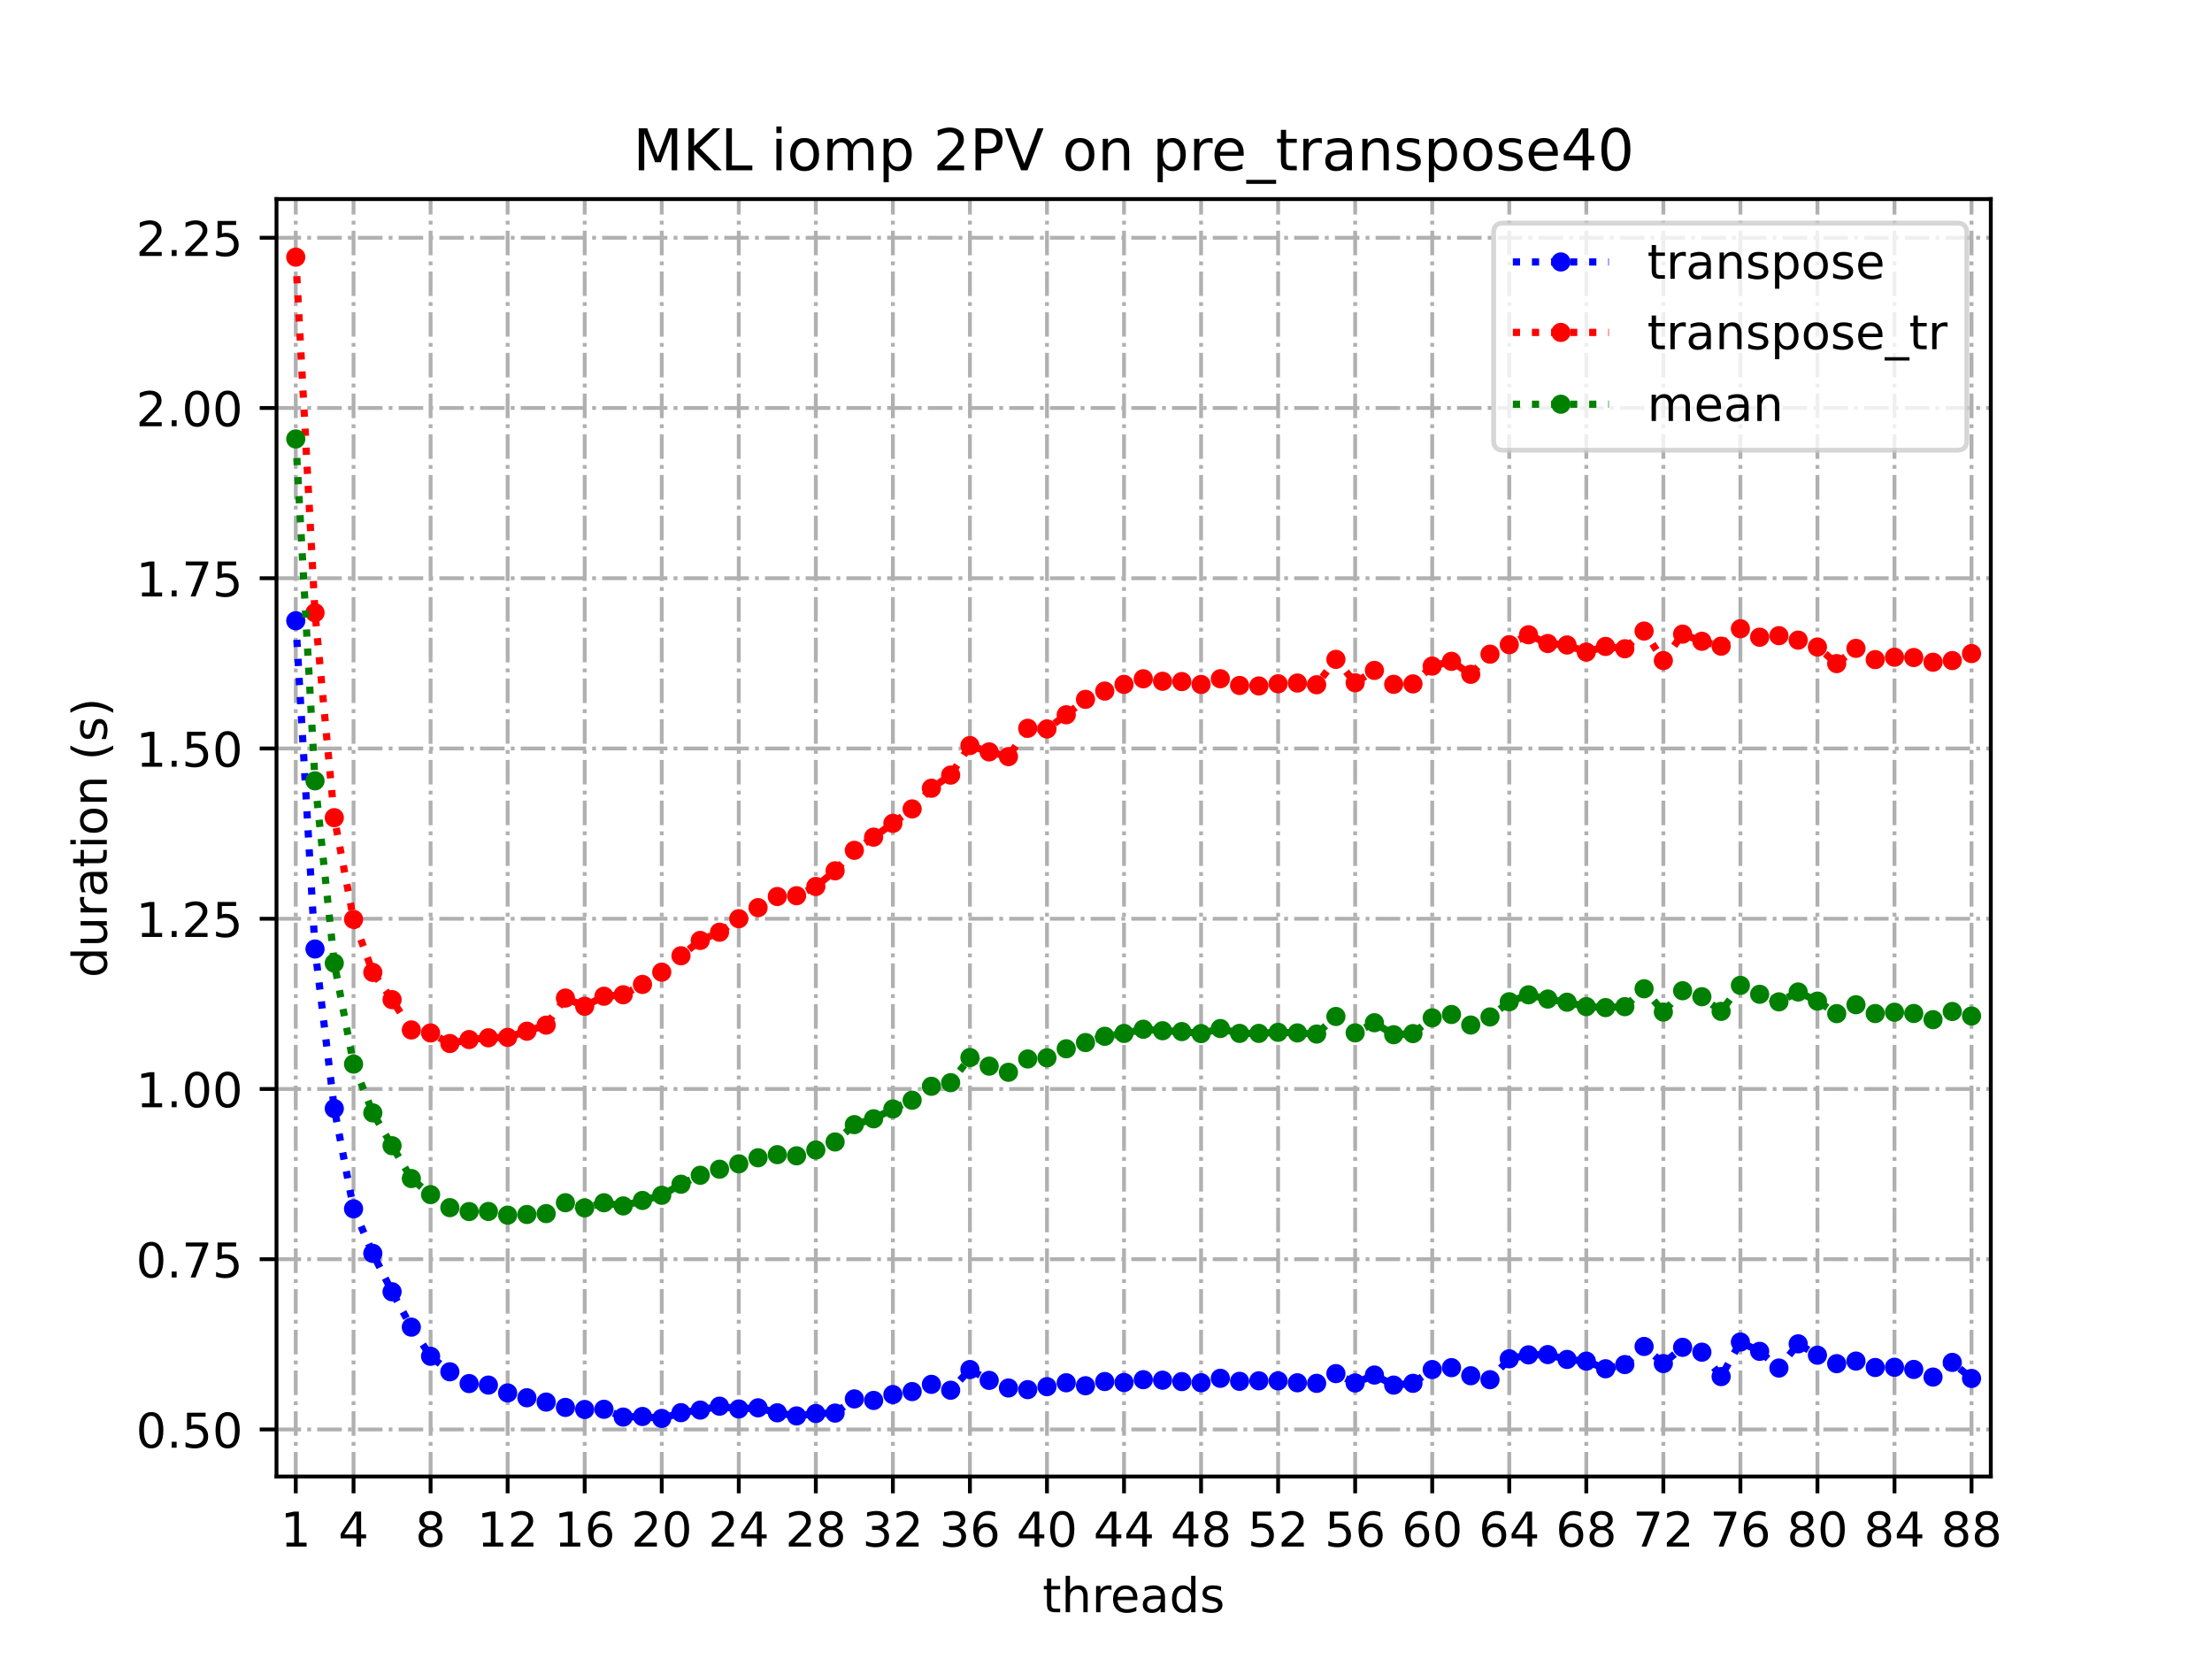 <?xml version="1.0" encoding="utf-8" standalone="no"?>
<!DOCTYPE svg PUBLIC "-//W3C//DTD SVG 1.1//EN"
  "http://www.w3.org/Graphics/SVG/1.1/DTD/svg11.dtd">
<!-- Created with matplotlib (https://matplotlib.org/) -->
<svg height="345.6pt" version="1.1" viewBox="0 0 460.8 345.6" width="460.8pt" xmlns="http://www.w3.org/2000/svg" xmlns:xlink="http://www.w3.org/1999/xlink">
 <defs>
  <style type="text/css">
*{stroke-linecap:butt;stroke-linejoin:round;}
  </style>
 </defs>
 <g id="figure_1">
  <g id="patch_1">
   <path d="M 0 345.6 
L 460.8 345.6 
L 460.8 0 
L 0 0 
z
" style="fill:#ffffff;"/>
  </g>
  <g id="axes_1">
   <g id="patch_2">
    <path d="M 57.6 307.584 
L 414.72 307.584 
L 414.72 41.472 
L 57.6 41.472 
z
" style="fill:#ffffff;"/>
   </g>
   <g id="matplotlib.axis_1">
    <g id="xtick_1">
     <g id="line2d_1">
      <path clip-path="url(#pc5d1eecc9d)" d="M 61.613 307.584 
L 61.613 41.472 
" style="fill:none;stroke:#b0b0b0;stroke-dasharray:5.12,1.28,0.8,1.28;stroke-dashoffset:0;stroke-width:0.8;"/>
     </g>
     <g id="line2d_2">
      <defs>
       <path d="M 0 0 
L 0 3.5 
" id="m7ad9768d31" style="stroke:#000000;stroke-width:0.8;"/>
      </defs>
      <g>
       <use style="stroke:#000000;stroke-width:0.8;" x="61.613" xlink:href="#m7ad9768d31" y="307.584"/>
      </g>
     </g>
     <g id="text_1">
      <!-- 1 -->
      <defs>
       <path d="M 12.406 8.297 
L 28.516 8.297 
L 28.516 63.922 
L 10.984 60.406 
L 10.984 69.391 
L 28.422 72.906 
L 38.281 72.906 
L 38.281 8.297 
L 54.391 8.297 
L 54.391 0 
L 12.406 0 
z
" id="DejaVuSans-49"/>
      </defs>
      <g transform="translate(58.431 322.182)scale(0.1 -0.1)">
       <use xlink:href="#DejaVuSans-49"/>
      </g>
     </g>
    </g>
    <g id="xtick_2">
     <g id="line2d_3">
      <path clip-path="url(#pc5d1eecc9d)" d="M 73.65 307.584 
L 73.65 41.472 
" style="fill:none;stroke:#b0b0b0;stroke-dasharray:5.12,1.28,0.8,1.28;stroke-dashoffset:0;stroke-width:0.8;"/>
     </g>
     <g id="line2d_4">
      <g>
       <use style="stroke:#000000;stroke-width:0.8;" x="73.65" xlink:href="#m7ad9768d31" y="307.584"/>
      </g>
     </g>
     <g id="text_2">
      <!-- 4 -->
      <defs>
       <path d="M 37.797 64.312 
L 12.891 25.391 
L 37.797 25.391 
z
M 35.203 72.906 
L 47.609 72.906 
L 47.609 25.391 
L 58.016 25.391 
L 58.016 17.188 
L 47.609 17.188 
L 47.609 0 
L 37.797 0 
L 37.797 17.188 
L 4.891 17.188 
L 4.891 26.703 
z
" id="DejaVuSans-52"/>
      </defs>
      <g transform="translate(70.469 322.182)scale(0.1 -0.1)">
       <use xlink:href="#DejaVuSans-52"/>
      </g>
     </g>
    </g>
    <g id="xtick_3">
     <g id="line2d_5">
      <path clip-path="url(#pc5d1eecc9d)" d="M 89.701 307.584 
L 89.701 41.472 
" style="fill:none;stroke:#b0b0b0;stroke-dasharray:5.12,1.28,0.8,1.28;stroke-dashoffset:0;stroke-width:0.8;"/>
     </g>
     <g id="line2d_6">
      <g>
       <use style="stroke:#000000;stroke-width:0.8;" x="89.701" xlink:href="#m7ad9768d31" y="307.584"/>
      </g>
     </g>
     <g id="text_3">
      <!-- 8 -->
      <defs>
       <path d="M 31.781 34.625 
Q 24.75 34.625 20.719 30.859 
Q 16.703 27.094 16.703 20.516 
Q 16.703 13.922 20.719 10.156 
Q 24.75 6.391 31.781 6.391 
Q 38.812 6.391 42.859 10.172 
Q 46.922 13.969 46.922 20.516 
Q 46.922 27.094 42.891 30.859 
Q 38.875 34.625 31.781 34.625 
z
M 21.922 38.812 
Q 15.578 40.375 12.031 44.719 
Q 8.5 49.078 8.5 55.328 
Q 8.5 64.062 14.719 69.141 
Q 20.953 74.219 31.781 74.219 
Q 42.672 74.219 48.875 69.141 
Q 55.078 64.062 55.078 55.328 
Q 55.078 49.078 51.531 44.719 
Q 48 40.375 41.703 38.812 
Q 48.828 37.156 52.797 32.312 
Q 56.781 27.484 56.781 20.516 
Q 56.781 9.906 50.312 4.234 
Q 43.844 -1.422 31.781 -1.422 
Q 19.734 -1.422 13.25 4.234 
Q 6.781 9.906 6.781 20.516 
Q 6.781 27.484 10.781 32.312 
Q 14.797 37.156 21.922 38.812 
z
M 18.312 54.391 
Q 18.312 48.734 21.844 45.562 
Q 25.391 42.391 31.781 42.391 
Q 38.141 42.391 41.719 45.562 
Q 45.312 48.734 45.312 54.391 
Q 45.312 60.062 41.719 63.234 
Q 38.141 66.406 31.781 66.406 
Q 25.391 66.406 21.844 63.234 
Q 18.312 60.062 18.312 54.391 
z
" id="DejaVuSans-56"/>
      </defs>
      <g transform="translate(86.519 322.182)scale(0.1 -0.1)">
       <use xlink:href="#DejaVuSans-56"/>
      </g>
     </g>
    </g>
    <g id="xtick_4">
     <g id="line2d_7">
      <path clip-path="url(#pc5d1eecc9d)" d="M 105.751 307.584 
L 105.751 41.472 
" style="fill:none;stroke:#b0b0b0;stroke-dasharray:5.12,1.28,0.8,1.28;stroke-dashoffset:0;stroke-width:0.8;"/>
     </g>
     <g id="line2d_8">
      <g>
       <use style="stroke:#000000;stroke-width:0.8;" x="105.751" xlink:href="#m7ad9768d31" y="307.584"/>
      </g>
     </g>
     <g id="text_4">
      <!-- 12 -->
      <defs>
       <path d="M 19.188 8.297 
L 53.609 8.297 
L 53.609 0 
L 7.328 0 
L 7.328 8.297 
Q 12.938 14.109 22.625 23.891 
Q 32.328 33.688 34.812 36.531 
Q 39.547 41.844 41.422 45.531 
Q 43.312 49.219 43.312 52.781 
Q 43.312 58.594 39.234 62.25 
Q 35.156 65.922 28.609 65.922 
Q 23.969 65.922 18.812 64.312 
Q 13.672 62.703 7.812 59.422 
L 7.812 69.391 
Q 13.766 71.781 18.938 73 
Q 24.125 74.219 28.422 74.219 
Q 39.75 74.219 46.484 68.547 
Q 53.219 62.891 53.219 53.422 
Q 53.219 48.922 51.531 44.891 
Q 49.859 40.875 45.406 35.406 
Q 44.188 33.984 37.641 27.219 
Q 31.109 20.453 19.188 8.297 
z
" id="DejaVuSans-50"/>
      </defs>
      <g transform="translate(99.389 322.182)scale(0.1 -0.1)">
       <use xlink:href="#DejaVuSans-49"/>
       <use x="63.623" xlink:href="#DejaVuSans-50"/>
      </g>
     </g>
    </g>
    <g id="xtick_5">
     <g id="line2d_9">
      <path clip-path="url(#pc5d1eecc9d)" d="M 121.801 307.584 
L 121.801 41.472 
" style="fill:none;stroke:#b0b0b0;stroke-dasharray:5.12,1.28,0.8,1.28;stroke-dashoffset:0;stroke-width:0.8;"/>
     </g>
     <g id="line2d_10">
      <g>
       <use style="stroke:#000000;stroke-width:0.8;" x="121.801" xlink:href="#m7ad9768d31" y="307.584"/>
      </g>
     </g>
     <g id="text_5">
      <!-- 16 -->
      <defs>
       <path d="M 33.016 40.375 
Q 26.375 40.375 22.484 35.828 
Q 18.609 31.297 18.609 23.391 
Q 18.609 15.531 22.484 10.953 
Q 26.375 6.391 33.016 6.391 
Q 39.656 6.391 43.531 10.953 
Q 47.406 15.531 47.406 23.391 
Q 47.406 31.297 43.531 35.828 
Q 39.656 40.375 33.016 40.375 
z
M 52.594 71.297 
L 52.594 62.312 
Q 48.875 64.062 45.094 64.984 
Q 41.312 65.922 37.594 65.922 
Q 27.828 65.922 22.672 59.328 
Q 17.531 52.734 16.797 39.406 
Q 19.672 43.656 24.016 45.922 
Q 28.375 48.188 33.594 48.188 
Q 44.578 48.188 50.953 41.516 
Q 57.328 34.859 57.328 23.391 
Q 57.328 12.156 50.688 5.359 
Q 44.047 -1.422 33.016 -1.422 
Q 20.359 -1.422 13.672 8.266 
Q 6.984 17.969 6.984 36.375 
Q 6.984 53.656 15.188 63.938 
Q 23.391 74.219 37.203 74.219 
Q 40.922 74.219 44.703 73.484 
Q 48.484 72.75 52.594 71.297 
z
" id="DejaVuSans-54"/>
      </defs>
      <g transform="translate(115.439 322.182)scale(0.1 -0.1)">
       <use xlink:href="#DejaVuSans-49"/>
       <use x="63.623" xlink:href="#DejaVuSans-54"/>
      </g>
     </g>
    </g>
    <g id="xtick_6">
     <g id="line2d_11">
      <path clip-path="url(#pc5d1eecc9d)" d="M 137.852 307.584 
L 137.852 41.472 
" style="fill:none;stroke:#b0b0b0;stroke-dasharray:5.12,1.28,0.8,1.28;stroke-dashoffset:0;stroke-width:0.8;"/>
     </g>
     <g id="line2d_12">
      <g>
       <use style="stroke:#000000;stroke-width:0.8;" x="137.852" xlink:href="#m7ad9768d31" y="307.584"/>
      </g>
     </g>
     <g id="text_6">
      <!-- 20 -->
      <defs>
       <path d="M 31.781 66.406 
Q 24.172 66.406 20.328 58.906 
Q 16.5 51.422 16.5 36.375 
Q 16.5 21.391 20.328 13.891 
Q 24.172 6.391 31.781 6.391 
Q 39.453 6.391 43.281 13.891 
Q 47.125 21.391 47.125 36.375 
Q 47.125 51.422 43.281 58.906 
Q 39.453 66.406 31.781 66.406 
z
M 31.781 74.219 
Q 44.047 74.219 50.516 64.516 
Q 56.984 54.828 56.984 36.375 
Q 56.984 17.969 50.516 8.266 
Q 44.047 -1.422 31.781 -1.422 
Q 19.531 -1.422 13.062 8.266 
Q 6.594 17.969 6.594 36.375 
Q 6.594 54.828 13.062 64.516 
Q 19.531 74.219 31.781 74.219 
z
" id="DejaVuSans-48"/>
      </defs>
      <g transform="translate(131.489 322.182)scale(0.1 -0.1)">
       <use xlink:href="#DejaVuSans-50"/>
       <use x="63.623" xlink:href="#DejaVuSans-48"/>
      </g>
     </g>
    </g>
    <g id="xtick_7">
     <g id="line2d_13">
      <path clip-path="url(#pc5d1eecc9d)" d="M 153.902 307.584 
L 153.902 41.472 
" style="fill:none;stroke:#b0b0b0;stroke-dasharray:5.12,1.28,0.8,1.28;stroke-dashoffset:0;stroke-width:0.8;"/>
     </g>
     <g id="line2d_14">
      <g>
       <use style="stroke:#000000;stroke-width:0.8;" x="153.902" xlink:href="#m7ad9768d31" y="307.584"/>
      </g>
     </g>
     <g id="text_7">
      <!-- 24 -->
      <g transform="translate(147.54 322.182)scale(0.1 -0.1)">
       <use xlink:href="#DejaVuSans-50"/>
       <use x="63.623" xlink:href="#DejaVuSans-52"/>
      </g>
     </g>
    </g>
    <g id="xtick_8">
     <g id="line2d_15">
      <path clip-path="url(#pc5d1eecc9d)" d="M 169.952 307.584 
L 169.952 41.472 
" style="fill:none;stroke:#b0b0b0;stroke-dasharray:5.12,1.28,0.8,1.28;stroke-dashoffset:0;stroke-width:0.8;"/>
     </g>
     <g id="line2d_16">
      <g>
       <use style="stroke:#000000;stroke-width:0.8;" x="169.952" xlink:href="#m7ad9768d31" y="307.584"/>
      </g>
     </g>
     <g id="text_8">
      <!-- 28 -->
      <g transform="translate(163.59 322.182)scale(0.1 -0.1)">
       <use xlink:href="#DejaVuSans-50"/>
       <use x="63.623" xlink:href="#DejaVuSans-56"/>
      </g>
     </g>
    </g>
    <g id="xtick_9">
     <g id="line2d_17">
      <path clip-path="url(#pc5d1eecc9d)" d="M 186.003 307.584 
L 186.003 41.472 
" style="fill:none;stroke:#b0b0b0;stroke-dasharray:5.12,1.28,0.8,1.28;stroke-dashoffset:0;stroke-width:0.8;"/>
     </g>
     <g id="line2d_18">
      <g>
       <use style="stroke:#000000;stroke-width:0.8;" x="186.003" xlink:href="#m7ad9768d31" y="307.584"/>
      </g>
     </g>
     <g id="text_9">
      <!-- 32 -->
      <defs>
       <path d="M 40.578 39.312 
Q 47.656 37.797 51.625 33 
Q 55.609 28.219 55.609 21.188 
Q 55.609 10.406 48.188 4.484 
Q 40.766 -1.422 27.094 -1.422 
Q 22.516 -1.422 17.656 -0.516 
Q 12.797 0.391 7.625 2.203 
L 7.625 11.719 
Q 11.719 9.328 16.594 8.109 
Q 21.484 6.891 26.812 6.891 
Q 36.078 6.891 40.938 10.547 
Q 45.797 14.203 45.797 21.188 
Q 45.797 27.641 41.281 31.266 
Q 36.766 34.906 28.719 34.906 
L 20.219 34.906 
L 20.219 43.016 
L 29.109 43.016 
Q 36.375 43.016 40.234 45.922 
Q 44.094 48.828 44.094 54.297 
Q 44.094 59.906 40.109 62.906 
Q 36.141 65.922 28.719 65.922 
Q 24.656 65.922 20.016 65.031 
Q 15.375 64.156 9.812 62.312 
L 9.812 71.094 
Q 15.438 72.656 20.344 73.438 
Q 25.25 74.219 29.594 74.219 
Q 40.828 74.219 47.359 69.109 
Q 53.906 64.016 53.906 55.328 
Q 53.906 49.266 50.438 45.094 
Q 46.969 40.922 40.578 39.312 
z
" id="DejaVuSans-51"/>
      </defs>
      <g transform="translate(179.64 322.182)scale(0.1 -0.1)">
       <use xlink:href="#DejaVuSans-51"/>
       <use x="63.623" xlink:href="#DejaVuSans-50"/>
      </g>
     </g>
    </g>
    <g id="xtick_10">
     <g id="line2d_19">
      <path clip-path="url(#pc5d1eecc9d)" d="M 202.053 307.584 
L 202.053 41.472 
" style="fill:none;stroke:#b0b0b0;stroke-dasharray:5.12,1.28,0.8,1.28;stroke-dashoffset:0;stroke-width:0.8;"/>
     </g>
     <g id="line2d_20">
      <g>
       <use style="stroke:#000000;stroke-width:0.8;" x="202.053" xlink:href="#m7ad9768d31" y="307.584"/>
      </g>
     </g>
     <g id="text_10">
      <!-- 36 -->
      <g transform="translate(195.691 322.182)scale(0.1 -0.1)">
       <use xlink:href="#DejaVuSans-51"/>
       <use x="63.623" xlink:href="#DejaVuSans-54"/>
      </g>
     </g>
    </g>
    <g id="xtick_11">
     <g id="line2d_21">
      <path clip-path="url(#pc5d1eecc9d)" d="M 218.103 307.584 
L 218.103 41.472 
" style="fill:none;stroke:#b0b0b0;stroke-dasharray:5.12,1.28,0.8,1.28;stroke-dashoffset:0;stroke-width:0.8;"/>
     </g>
     <g id="line2d_22">
      <g>
       <use style="stroke:#000000;stroke-width:0.8;" x="218.103" xlink:href="#m7ad9768d31" y="307.584"/>
      </g>
     </g>
     <g id="text_11">
      <!-- 40 -->
      <g transform="translate(211.741 322.182)scale(0.1 -0.1)">
       <use xlink:href="#DejaVuSans-52"/>
       <use x="63.623" xlink:href="#DejaVuSans-48"/>
      </g>
     </g>
    </g>
    <g id="xtick_12">
     <g id="line2d_23">
      <path clip-path="url(#pc5d1eecc9d)" d="M 234.154 307.584 
L 234.154 41.472 
" style="fill:none;stroke:#b0b0b0;stroke-dasharray:5.12,1.28,0.8,1.28;stroke-dashoffset:0;stroke-width:0.8;"/>
     </g>
     <g id="line2d_24">
      <g>
       <use style="stroke:#000000;stroke-width:0.8;" x="234.154" xlink:href="#m7ad9768d31" y="307.584"/>
      </g>
     </g>
     <g id="text_12">
      <!-- 44 -->
      <g transform="translate(227.791 322.182)scale(0.1 -0.1)">
       <use xlink:href="#DejaVuSans-52"/>
       <use x="63.623" xlink:href="#DejaVuSans-52"/>
      </g>
     </g>
    </g>
    <g id="xtick_13">
     <g id="line2d_25">
      <path clip-path="url(#pc5d1eecc9d)" d="M 250.204 307.584 
L 250.204 41.472 
" style="fill:none;stroke:#b0b0b0;stroke-dasharray:5.12,1.28,0.8,1.28;stroke-dashoffset:0;stroke-width:0.8;"/>
     </g>
     <g id="line2d_26">
      <g>
       <use style="stroke:#000000;stroke-width:0.8;" x="250.204" xlink:href="#m7ad9768d31" y="307.584"/>
      </g>
     </g>
     <g id="text_13">
      <!-- 48 -->
      <g transform="translate(243.842 322.182)scale(0.1 -0.1)">
       <use xlink:href="#DejaVuSans-52"/>
       <use x="63.623" xlink:href="#DejaVuSans-56"/>
      </g>
     </g>
    </g>
    <g id="xtick_14">
     <g id="line2d_27">
      <path clip-path="url(#pc5d1eecc9d)" d="M 266.254 307.584 
L 266.254 41.472 
" style="fill:none;stroke:#b0b0b0;stroke-dasharray:5.12,1.28,0.8,1.28;stroke-dashoffset:0;stroke-width:0.8;"/>
     </g>
     <g id="line2d_28">
      <g>
       <use style="stroke:#000000;stroke-width:0.8;" x="266.254" xlink:href="#m7ad9768d31" y="307.584"/>
      </g>
     </g>
     <g id="text_14">
      <!-- 52 -->
      <defs>
       <path d="M 10.797 72.906 
L 49.516 72.906 
L 49.516 64.594 
L 19.828 64.594 
L 19.828 46.734 
Q 21.969 47.469 24.109 47.828 
Q 26.266 48.188 28.422 48.188 
Q 40.625 48.188 47.75 41.5 
Q 54.891 34.812 54.891 23.391 
Q 54.891 11.625 47.562 5.094 
Q 40.234 -1.422 26.906 -1.422 
Q 22.312 -1.422 17.547 -0.641 
Q 12.797 0.141 7.719 1.703 
L 7.719 11.625 
Q 12.109 9.234 16.797 8.062 
Q 21.484 6.891 26.703 6.891 
Q 35.156 6.891 40.078 11.328 
Q 45.016 15.766 45.016 23.391 
Q 45.016 31 40.078 35.438 
Q 35.156 39.891 26.703 39.891 
Q 22.75 39.891 18.812 39.016 
Q 14.891 38.141 10.797 36.281 
z
" id="DejaVuSans-53"/>
      </defs>
      <g transform="translate(259.892 322.182)scale(0.1 -0.1)">
       <use xlink:href="#DejaVuSans-53"/>
       <use x="63.623" xlink:href="#DejaVuSans-50"/>
      </g>
     </g>
    </g>
    <g id="xtick_15">
     <g id="line2d_29">
      <path clip-path="url(#pc5d1eecc9d)" d="M 282.305 307.584 
L 282.305 41.472 
" style="fill:none;stroke:#b0b0b0;stroke-dasharray:5.12,1.28,0.8,1.28;stroke-dashoffset:0;stroke-width:0.8;"/>
     </g>
     <g id="line2d_30">
      <g>
       <use style="stroke:#000000;stroke-width:0.8;" x="282.305" xlink:href="#m7ad9768d31" y="307.584"/>
      </g>
     </g>
     <g id="text_15">
      <!-- 56 -->
      <g transform="translate(275.942 322.182)scale(0.1 -0.1)">
       <use xlink:href="#DejaVuSans-53"/>
       <use x="63.623" xlink:href="#DejaVuSans-54"/>
      </g>
     </g>
    </g>
    <g id="xtick_16">
     <g id="line2d_31">
      <path clip-path="url(#pc5d1eecc9d)" d="M 298.355 307.584 
L 298.355 41.472 
" style="fill:none;stroke:#b0b0b0;stroke-dasharray:5.12,1.28,0.8,1.28;stroke-dashoffset:0;stroke-width:0.8;"/>
     </g>
     <g id="line2d_32">
      <g>
       <use style="stroke:#000000;stroke-width:0.8;" x="298.355" xlink:href="#m7ad9768d31" y="307.584"/>
      </g>
     </g>
     <g id="text_16">
      <!-- 60 -->
      <g transform="translate(291.993 322.182)scale(0.1 -0.1)">
       <use xlink:href="#DejaVuSans-54"/>
       <use x="63.623" xlink:href="#DejaVuSans-48"/>
      </g>
     </g>
    </g>
    <g id="xtick_17">
     <g id="line2d_33">
      <path clip-path="url(#pc5d1eecc9d)" d="M 314.405 307.584 
L 314.405 41.472 
" style="fill:none;stroke:#b0b0b0;stroke-dasharray:5.12,1.28,0.8,1.28;stroke-dashoffset:0;stroke-width:0.8;"/>
     </g>
     <g id="line2d_34">
      <g>
       <use style="stroke:#000000;stroke-width:0.8;" x="314.405" xlink:href="#m7ad9768d31" y="307.584"/>
      </g>
     </g>
     <g id="text_17">
      <!-- 64 -->
      <g transform="translate(308.043 322.182)scale(0.1 -0.1)">
       <use xlink:href="#DejaVuSans-54"/>
       <use x="63.623" xlink:href="#DejaVuSans-52"/>
      </g>
     </g>
    </g>
    <g id="xtick_18">
     <g id="line2d_35">
      <path clip-path="url(#pc5d1eecc9d)" d="M 330.456 307.584 
L 330.456 41.472 
" style="fill:none;stroke:#b0b0b0;stroke-dasharray:5.12,1.28,0.8,1.28;stroke-dashoffset:0;stroke-width:0.8;"/>
     </g>
     <g id="line2d_36">
      <g>
       <use style="stroke:#000000;stroke-width:0.8;" x="330.456" xlink:href="#m7ad9768d31" y="307.584"/>
      </g>
     </g>
     <g id="text_18">
      <!-- 68 -->
      <g transform="translate(324.093 322.182)scale(0.1 -0.1)">
       <use xlink:href="#DejaVuSans-54"/>
       <use x="63.623" xlink:href="#DejaVuSans-56"/>
      </g>
     </g>
    </g>
    <g id="xtick_19">
     <g id="line2d_37">
      <path clip-path="url(#pc5d1eecc9d)" d="M 346.506 307.584 
L 346.506 41.472 
" style="fill:none;stroke:#b0b0b0;stroke-dasharray:5.12,1.28,0.8,1.28;stroke-dashoffset:0;stroke-width:0.8;"/>
     </g>
     <g id="line2d_38">
      <g>
       <use style="stroke:#000000;stroke-width:0.8;" x="346.506" xlink:href="#m7ad9768d31" y="307.584"/>
      </g>
     </g>
     <g id="text_19">
      <!-- 72 -->
      <defs>
       <path d="M 8.203 72.906 
L 55.078 72.906 
L 55.078 68.703 
L 28.609 0 
L 18.312 0 
L 43.219 64.594 
L 8.203 64.594 
z
" id="DejaVuSans-55"/>
      </defs>
      <g transform="translate(340.144 322.182)scale(0.1 -0.1)">
       <use xlink:href="#DejaVuSans-55"/>
       <use x="63.623" xlink:href="#DejaVuSans-50"/>
      </g>
     </g>
    </g>
    <g id="xtick_20">
     <g id="line2d_39">
      <path clip-path="url(#pc5d1eecc9d)" d="M 362.556 307.584 
L 362.556 41.472 
" style="fill:none;stroke:#b0b0b0;stroke-dasharray:5.12,1.28,0.8,1.28;stroke-dashoffset:0;stroke-width:0.8;"/>
     </g>
     <g id="line2d_40">
      <g>
       <use style="stroke:#000000;stroke-width:0.8;" x="362.556" xlink:href="#m7ad9768d31" y="307.584"/>
      </g>
     </g>
     <g id="text_20">
      <!-- 76 -->
      <g transform="translate(356.194 322.182)scale(0.1 -0.1)">
       <use xlink:href="#DejaVuSans-55"/>
       <use x="63.623" xlink:href="#DejaVuSans-54"/>
      </g>
     </g>
    </g>
    <g id="xtick_21">
     <g id="line2d_41">
      <path clip-path="url(#pc5d1eecc9d)" d="M 378.607 307.584 
L 378.607 41.472 
" style="fill:none;stroke:#b0b0b0;stroke-dasharray:5.12,1.28,0.8,1.28;stroke-dashoffset:0;stroke-width:0.8;"/>
     </g>
     <g id="line2d_42">
      <g>
       <use style="stroke:#000000;stroke-width:0.8;" x="378.607" xlink:href="#m7ad9768d31" y="307.584"/>
      </g>
     </g>
     <g id="text_21">
      <!-- 80 -->
      <g transform="translate(372.244 322.182)scale(0.1 -0.1)">
       <use xlink:href="#DejaVuSans-56"/>
       <use x="63.623" xlink:href="#DejaVuSans-48"/>
      </g>
     </g>
    </g>
    <g id="xtick_22">
     <g id="line2d_43">
      <path clip-path="url(#pc5d1eecc9d)" d="M 394.657 307.584 
L 394.657 41.472 
" style="fill:none;stroke:#b0b0b0;stroke-dasharray:5.12,1.28,0.8,1.28;stroke-dashoffset:0;stroke-width:0.8;"/>
     </g>
     <g id="line2d_44">
      <g>
       <use style="stroke:#000000;stroke-width:0.8;" x="394.657" xlink:href="#m7ad9768d31" y="307.584"/>
      </g>
     </g>
     <g id="text_22">
      <!-- 84 -->
      <g transform="translate(388.295 322.182)scale(0.1 -0.1)">
       <use xlink:href="#DejaVuSans-56"/>
       <use x="63.623" xlink:href="#DejaVuSans-52"/>
      </g>
     </g>
    </g>
    <g id="xtick_23">
     <g id="line2d_45">
      <path clip-path="url(#pc5d1eecc9d)" d="M 410.707 307.584 
L 410.707 41.472 
" style="fill:none;stroke:#b0b0b0;stroke-dasharray:5.12,1.28,0.8,1.28;stroke-dashoffset:0;stroke-width:0.8;"/>
     </g>
     <g id="line2d_46">
      <g>
       <use style="stroke:#000000;stroke-width:0.8;" x="410.707" xlink:href="#m7ad9768d31" y="307.584"/>
      </g>
     </g>
     <g id="text_23">
      <!-- 88 -->
      <g transform="translate(404.345 322.182)scale(0.1 -0.1)">
       <use xlink:href="#DejaVuSans-56"/>
       <use x="63.623" xlink:href="#DejaVuSans-56"/>
      </g>
     </g>
    </g>
    <g id="text_24">
     <!-- threads -->
     <defs>
      <path d="M 18.312 70.219 
L 18.312 54.688 
L 36.812 54.688 
L 36.812 47.703 
L 18.312 47.703 
L 18.312 18.016 
Q 18.312 11.328 20.141 9.422 
Q 21.969 7.516 27.594 7.516 
L 36.812 7.516 
L 36.812 0 
L 27.594 0 
Q 17.188 0 13.234 3.875 
Q 9.281 7.766 9.281 18.016 
L 9.281 47.703 
L 2.688 47.703 
L 2.688 54.688 
L 9.281 54.688 
L 9.281 70.219 
z
" id="DejaVuSans-116"/>
      <path d="M 54.891 33.016 
L 54.891 0 
L 45.906 0 
L 45.906 32.719 
Q 45.906 40.484 42.875 44.328 
Q 39.844 48.188 33.797 48.188 
Q 26.516 48.188 22.312 43.547 
Q 18.109 38.922 18.109 30.906 
L 18.109 0 
L 9.078 0 
L 9.078 75.984 
L 18.109 75.984 
L 18.109 46.188 
Q 21.344 51.125 25.703 53.562 
Q 30.078 56 35.797 56 
Q 45.219 56 50.047 50.172 
Q 54.891 44.344 54.891 33.016 
z
" id="DejaVuSans-104"/>
      <path d="M 41.109 46.297 
Q 39.594 47.172 37.812 47.578 
Q 36.031 48 33.891 48 
Q 26.266 48 22.188 43.047 
Q 18.109 38.094 18.109 28.812 
L 18.109 0 
L 9.078 0 
L 9.078 54.688 
L 18.109 54.688 
L 18.109 46.188 
Q 20.953 51.172 25.484 53.578 
Q 30.031 56 36.531 56 
Q 37.453 56 38.578 55.875 
Q 39.703 55.766 41.062 55.516 
z
" id="DejaVuSans-114"/>
      <path d="M 56.203 29.594 
L 56.203 25.203 
L 14.891 25.203 
Q 15.484 15.922 20.484 11.062 
Q 25.484 6.203 34.422 6.203 
Q 39.594 6.203 44.453 7.469 
Q 49.312 8.734 54.109 11.281 
L 54.109 2.781 
Q 49.266 0.734 44.188 -0.344 
Q 39.109 -1.422 33.891 -1.422 
Q 20.797 -1.422 13.156 6.188 
Q 5.516 13.812 5.516 26.812 
Q 5.516 40.234 12.766 48.109 
Q 20.016 56 32.328 56 
Q 43.359 56 49.781 48.891 
Q 56.203 41.797 56.203 29.594 
z
M 47.219 32.234 
Q 47.125 39.594 43.094 43.984 
Q 39.062 48.391 32.422 48.391 
Q 24.906 48.391 20.391 44.141 
Q 15.875 39.891 15.188 32.172 
z
" id="DejaVuSans-101"/>
      <path d="M 34.281 27.484 
Q 23.391 27.484 19.188 25 
Q 14.984 22.516 14.984 16.5 
Q 14.984 11.719 18.141 8.906 
Q 21.297 6.109 26.703 6.109 
Q 34.188 6.109 38.703 11.406 
Q 43.219 16.703 43.219 25.484 
L 43.219 27.484 
z
M 52.203 31.203 
L 52.203 0 
L 43.219 0 
L 43.219 8.297 
Q 40.141 3.328 35.547 0.953 
Q 30.953 -1.422 24.312 -1.422 
Q 15.922 -1.422 10.953 3.297 
Q 6 8.016 6 15.922 
Q 6 25.141 12.172 29.828 
Q 18.359 34.516 30.609 34.516 
L 43.219 34.516 
L 43.219 35.406 
Q 43.219 41.609 39.141 45 
Q 35.062 48.391 27.688 48.391 
Q 23 48.391 18.547 47.266 
Q 14.109 46.141 10.016 43.891 
L 10.016 52.203 
Q 14.938 54.109 19.578 55.047 
Q 24.219 56 28.609 56 
Q 40.484 56 46.344 49.844 
Q 52.203 43.703 52.203 31.203 
z
" id="DejaVuSans-97"/>
      <path d="M 45.406 46.391 
L 45.406 75.984 
L 54.391 75.984 
L 54.391 0 
L 45.406 0 
L 45.406 8.203 
Q 42.578 3.328 38.25 0.953 
Q 33.938 -1.422 27.875 -1.422 
Q 17.969 -1.422 11.734 6.484 
Q 5.516 14.406 5.516 27.297 
Q 5.516 40.188 11.734 48.094 
Q 17.969 56 27.875 56 
Q 33.938 56 38.25 53.625 
Q 42.578 51.266 45.406 46.391 
z
M 14.797 27.297 
Q 14.797 17.391 18.875 11.75 
Q 22.953 6.109 30.078 6.109 
Q 37.203 6.109 41.297 11.75 
Q 45.406 17.391 45.406 27.297 
Q 45.406 37.203 41.297 42.844 
Q 37.203 48.484 30.078 48.484 
Q 22.953 48.484 18.875 42.844 
Q 14.797 37.203 14.797 27.297 
z
" id="DejaVuSans-100"/>
      <path d="M 44.281 53.078 
L 44.281 44.578 
Q 40.484 46.531 36.375 47.5 
Q 32.281 48.484 27.875 48.484 
Q 21.188 48.484 17.844 46.438 
Q 14.5 44.391 14.5 40.281 
Q 14.5 37.156 16.891 35.375 
Q 19.281 33.594 26.516 31.984 
L 29.594 31.297 
Q 39.156 29.25 43.188 25.516 
Q 47.219 21.781 47.219 15.094 
Q 47.219 7.469 41.188 3.016 
Q 35.156 -1.422 24.609 -1.422 
Q 20.219 -1.422 15.453 -0.562 
Q 10.688 0.297 5.422 2 
L 5.422 11.281 
Q 10.406 8.688 15.234 7.391 
Q 20.062 6.109 24.812 6.109 
Q 31.156 6.109 34.562 8.281 
Q 37.984 10.453 37.984 14.406 
Q 37.984 18.062 35.516 20.016 
Q 33.062 21.969 24.703 23.781 
L 21.578 24.516 
Q 13.234 26.266 9.516 29.906 
Q 5.812 33.547 5.812 39.891 
Q 5.812 47.609 11.281 51.797 
Q 16.75 56 26.812 56 
Q 31.781 56 36.172 55.266 
Q 40.578 54.547 44.281 53.078 
z
" id="DejaVuSans-115"/>
     </defs>
     <g transform="translate(217.169 335.861)scale(0.1 -0.1)">
      <use xlink:href="#DejaVuSans-116"/>
      <use x="39.209" xlink:href="#DejaVuSans-104"/>
      <use x="102.588" xlink:href="#DejaVuSans-114"/>
      <use x="141.451" xlink:href="#DejaVuSans-101"/>
      <use x="202.975" xlink:href="#DejaVuSans-97"/>
      <use x="264.254" xlink:href="#DejaVuSans-100"/>
      <use x="327.73" xlink:href="#DejaVuSans-115"/>
     </g>
    </g>
   </g>
   <g id="matplotlib.axis_2">
    <g id="ytick_1">
     <g id="line2d_47">
      <path clip-path="url(#pc5d1eecc9d)" d="M 57.6 297.785 
L 414.72 297.785 
" style="fill:none;stroke:#b0b0b0;stroke-dasharray:5.12,1.28,0.8,1.28;stroke-dashoffset:0;stroke-width:0.8;"/>
     </g>
     <g id="line2d_48">
      <defs>
       <path d="M 0 0 
L -3.5 0 
" id="m1a9a8cc316" style="stroke:#000000;stroke-width:0.8;"/>
      </defs>
      <g>
       <use style="stroke:#000000;stroke-width:0.8;" x="57.6" xlink:href="#m1a9a8cc316" y="297.785"/>
      </g>
     </g>
     <g id="text_25">
      <!-- 0.50 -->
      <defs>
       <path d="M 10.688 12.406 
L 21 12.406 
L 21 0 
L 10.688 0 
z
" id="DejaVuSans-46"/>
      </defs>
      <g transform="translate(28.334 301.585)scale(0.1 -0.1)">
       <use xlink:href="#DejaVuSans-48"/>
       <use x="63.623" xlink:href="#DejaVuSans-46"/>
       <use x="95.41" xlink:href="#DejaVuSans-53"/>
       <use x="159.033" xlink:href="#DejaVuSans-48"/>
      </g>
     </g>
    </g>
    <g id="ytick_2">
     <g id="line2d_49">
      <path clip-path="url(#pc5d1eecc9d)" d="M 57.6 262.319 
L 414.72 262.319 
" style="fill:none;stroke:#b0b0b0;stroke-dasharray:5.12,1.28,0.8,1.28;stroke-dashoffset:0;stroke-width:0.8;"/>
     </g>
     <g id="line2d_50">
      <g>
       <use style="stroke:#000000;stroke-width:0.8;" x="57.6" xlink:href="#m1a9a8cc316" y="262.319"/>
      </g>
     </g>
     <g id="text_26">
      <!-- 0.75 -->
      <g transform="translate(28.334 266.119)scale(0.1 -0.1)">
       <use xlink:href="#DejaVuSans-48"/>
       <use x="63.623" xlink:href="#DejaVuSans-46"/>
       <use x="95.41" xlink:href="#DejaVuSans-55"/>
       <use x="159.033" xlink:href="#DejaVuSans-53"/>
      </g>
     </g>
    </g>
    <g id="ytick_3">
     <g id="line2d_51">
      <path clip-path="url(#pc5d1eecc9d)" d="M 57.6 226.854 
L 414.72 226.854 
" style="fill:none;stroke:#b0b0b0;stroke-dasharray:5.12,1.28,0.8,1.28;stroke-dashoffset:0;stroke-width:0.8;"/>
     </g>
     <g id="line2d_52">
      <g>
       <use style="stroke:#000000;stroke-width:0.8;" x="57.6" xlink:href="#m1a9a8cc316" y="226.854"/>
      </g>
     </g>
     <g id="text_27">
      <!-- 1.00 -->
      <g transform="translate(28.334 230.653)scale(0.1 -0.1)">
       <use xlink:href="#DejaVuSans-49"/>
       <use x="63.623" xlink:href="#DejaVuSans-46"/>
       <use x="95.41" xlink:href="#DejaVuSans-48"/>
       <use x="159.033" xlink:href="#DejaVuSans-48"/>
      </g>
     </g>
    </g>
    <g id="ytick_4">
     <g id="line2d_53">
      <path clip-path="url(#pc5d1eecc9d)" d="M 57.6 191.388 
L 414.72 191.388 
" style="fill:none;stroke:#b0b0b0;stroke-dasharray:5.12,1.28,0.8,1.28;stroke-dashoffset:0;stroke-width:0.8;"/>
     </g>
     <g id="line2d_54">
      <g>
       <use style="stroke:#000000;stroke-width:0.8;" x="57.6" xlink:href="#m1a9a8cc316" y="191.388"/>
      </g>
     </g>
     <g id="text_28">
      <!-- 1.25 -->
      <g transform="translate(28.334 195.187)scale(0.1 -0.1)">
       <use xlink:href="#DejaVuSans-49"/>
       <use x="63.623" xlink:href="#DejaVuSans-46"/>
       <use x="95.41" xlink:href="#DejaVuSans-50"/>
       <use x="159.033" xlink:href="#DejaVuSans-53"/>
      </g>
     </g>
    </g>
    <g id="ytick_5">
     <g id="line2d_55">
      <path clip-path="url(#pc5d1eecc9d)" d="M 57.6 155.922 
L 414.72 155.922 
" style="fill:none;stroke:#b0b0b0;stroke-dasharray:5.12,1.28,0.8,1.28;stroke-dashoffset:0;stroke-width:0.8;"/>
     </g>
     <g id="line2d_56">
      <g>
       <use style="stroke:#000000;stroke-width:0.8;" x="57.6" xlink:href="#m1a9a8cc316" y="155.922"/>
      </g>
     </g>
     <g id="text_29">
      <!-- 1.50 -->
      <g transform="translate(28.334 159.721)scale(0.1 -0.1)">
       <use xlink:href="#DejaVuSans-49"/>
       <use x="63.623" xlink:href="#DejaVuSans-46"/>
       <use x="95.41" xlink:href="#DejaVuSans-53"/>
       <use x="159.033" xlink:href="#DejaVuSans-48"/>
      </g>
     </g>
    </g>
    <g id="ytick_6">
     <g id="line2d_57">
      <path clip-path="url(#pc5d1eecc9d)" d="M 57.6 120.456 
L 414.72 120.456 
" style="fill:none;stroke:#b0b0b0;stroke-dasharray:5.12,1.28,0.8,1.28;stroke-dashoffset:0;stroke-width:0.8;"/>
     </g>
     <g id="line2d_58">
      <g>
       <use style="stroke:#000000;stroke-width:0.8;" x="57.6" xlink:href="#m1a9a8cc316" y="120.456"/>
      </g>
     </g>
     <g id="text_30">
      <!-- 1.75 -->
      <g transform="translate(28.334 124.255)scale(0.1 -0.1)">
       <use xlink:href="#DejaVuSans-49"/>
       <use x="63.623" xlink:href="#DejaVuSans-46"/>
       <use x="95.41" xlink:href="#DejaVuSans-55"/>
       <use x="159.033" xlink:href="#DejaVuSans-53"/>
      </g>
     </g>
    </g>
    <g id="ytick_7">
     <g id="line2d_59">
      <path clip-path="url(#pc5d1eecc9d)" d="M 57.6 84.99 
L 414.72 84.99 
" style="fill:none;stroke:#b0b0b0;stroke-dasharray:5.12,1.28,0.8,1.28;stroke-dashoffset:0;stroke-width:0.8;"/>
     </g>
     <g id="line2d_60">
      <g>
       <use style="stroke:#000000;stroke-width:0.8;" x="57.6" xlink:href="#m1a9a8cc316" y="84.99"/>
      </g>
     </g>
     <g id="text_31">
      <!-- 2.00 -->
      <g transform="translate(28.334 88.789)scale(0.1 -0.1)">
       <use xlink:href="#DejaVuSans-50"/>
       <use x="63.623" xlink:href="#DejaVuSans-46"/>
       <use x="95.41" xlink:href="#DejaVuSans-48"/>
       <use x="159.033" xlink:href="#DejaVuSans-48"/>
      </g>
     </g>
    </g>
    <g id="ytick_8">
     <g id="line2d_61">
      <path clip-path="url(#pc5d1eecc9d)" d="M 57.6 49.524 
L 414.72 49.524 
" style="fill:none;stroke:#b0b0b0;stroke-dasharray:5.12,1.28,0.8,1.28;stroke-dashoffset:0;stroke-width:0.8;"/>
     </g>
     <g id="line2d_62">
      <g>
       <use style="stroke:#000000;stroke-width:0.8;" x="57.6" xlink:href="#m1a9a8cc316" y="49.524"/>
      </g>
     </g>
     <g id="text_32">
      <!-- 2.25 -->
      <g transform="translate(28.334 53.323)scale(0.1 -0.1)">
       <use xlink:href="#DejaVuSans-50"/>
       <use x="63.623" xlink:href="#DejaVuSans-46"/>
       <use x="95.41" xlink:href="#DejaVuSans-50"/>
       <use x="159.033" xlink:href="#DejaVuSans-53"/>
      </g>
     </g>
    </g>
    <g id="text_33">
     <!-- duration (s) -->
     <defs>
      <path d="M 8.5 21.578 
L 8.5 54.688 
L 17.484 54.688 
L 17.484 21.922 
Q 17.484 14.156 20.5 10.266 
Q 23.531 6.391 29.594 6.391 
Q 36.859 6.391 41.078 11.031 
Q 45.312 15.672 45.312 23.688 
L 45.312 54.688 
L 54.297 54.688 
L 54.297 0 
L 45.312 0 
L 45.312 8.406 
Q 42.047 3.422 37.719 1 
Q 33.406 -1.422 27.688 -1.422 
Q 18.266 -1.422 13.375 4.438 
Q 8.5 10.297 8.5 21.578 
z
M 31.109 56 
z
" id="DejaVuSans-117"/>
      <path d="M 9.422 54.688 
L 18.406 54.688 
L 18.406 0 
L 9.422 0 
z
M 9.422 75.984 
L 18.406 75.984 
L 18.406 64.594 
L 9.422 64.594 
z
" id="DejaVuSans-105"/>
      <path d="M 30.609 48.391 
Q 23.391 48.391 19.188 42.75 
Q 14.984 37.109 14.984 27.297 
Q 14.984 17.484 19.156 11.844 
Q 23.344 6.203 30.609 6.203 
Q 37.797 6.203 41.984 11.859 
Q 46.188 17.531 46.188 27.297 
Q 46.188 37.016 41.984 42.703 
Q 37.797 48.391 30.609 48.391 
z
M 30.609 56 
Q 42.328 56 49.016 48.375 
Q 55.719 40.766 55.719 27.297 
Q 55.719 13.875 49.016 6.219 
Q 42.328 -1.422 30.609 -1.422 
Q 18.844 -1.422 12.172 6.219 
Q 5.516 13.875 5.516 27.297 
Q 5.516 40.766 12.172 48.375 
Q 18.844 56 30.609 56 
z
" id="DejaVuSans-111"/>
      <path d="M 54.891 33.016 
L 54.891 0 
L 45.906 0 
L 45.906 32.719 
Q 45.906 40.484 42.875 44.328 
Q 39.844 48.188 33.797 48.188 
Q 26.516 48.188 22.312 43.547 
Q 18.109 38.922 18.109 30.906 
L 18.109 0 
L 9.078 0 
L 9.078 54.688 
L 18.109 54.688 
L 18.109 46.188 
Q 21.344 51.125 25.703 53.562 
Q 30.078 56 35.797 56 
Q 45.219 56 50.047 50.172 
Q 54.891 44.344 54.891 33.016 
z
" id="DejaVuSans-110"/>
      <path id="DejaVuSans-32"/>
      <path d="M 31 75.875 
Q 24.469 64.656 21.281 53.656 
Q 18.109 42.672 18.109 31.391 
Q 18.109 20.125 21.312 9.062 
Q 24.516 -2 31 -13.188 
L 23.188 -13.188 
Q 15.875 -1.703 12.234 9.375 
Q 8.594 20.453 8.594 31.391 
Q 8.594 42.281 12.203 53.312 
Q 15.828 64.359 23.188 75.875 
z
" id="DejaVuSans-40"/>
      <path d="M 8.016 75.875 
L 15.828 75.875 
Q 23.141 64.359 26.781 53.312 
Q 30.422 42.281 30.422 31.391 
Q 30.422 20.453 26.781 9.375 
Q 23.141 -1.703 15.828 -13.188 
L 8.016 -13.188 
Q 14.5 -2 17.703 9.062 
Q 20.906 20.125 20.906 31.391 
Q 20.906 42.672 17.703 53.656 
Q 14.5 64.656 8.016 75.875 
z
" id="DejaVuSans-41"/>
     </defs>
     <g transform="translate(22.255 203.663)rotate(-90)scale(0.1 -0.1)">
      <use xlink:href="#DejaVuSans-100"/>
      <use x="63.477" xlink:href="#DejaVuSans-117"/>
      <use x="126.855" xlink:href="#DejaVuSans-114"/>
      <use x="167.969" xlink:href="#DejaVuSans-97"/>
      <use x="229.248" xlink:href="#DejaVuSans-116"/>
      <use x="268.457" xlink:href="#DejaVuSans-105"/>
      <use x="296.24" xlink:href="#DejaVuSans-111"/>
      <use x="357.422" xlink:href="#DejaVuSans-110"/>
      <use x="420.801" xlink:href="#DejaVuSans-32"/>
      <use x="452.588" xlink:href="#DejaVuSans-40"/>
      <use x="491.602" xlink:href="#DejaVuSans-115"/>
      <use x="543.701" xlink:href="#DejaVuSans-41"/>
     </g>
    </g>
   </g>
   <g id="line2d_63">
    <path clip-path="url(#pc5d1eecc9d)" d="M 61.613 129.317 
L 65.625 197.694 
L 69.638 230.935 
L 73.65 251.818 
L 77.663 261.105 
L 81.676 269.103 
L 85.688 276.467 
L 89.701 282.541 
L 93.713 285.77 
L 97.726 288.223 
L 101.738 288.54 
L 105.751 290.173 
L 109.764 291.181 
L 113.776 292.078 
L 117.789 293.19 
L 121.801 293.62 
L 125.814 293.578 
L 129.827 295.202 
L 133.839 295.081 
L 137.852 295.488 
L 141.864 294.284 
L 145.877 293.746 
L 149.889 292.934 
L 153.902 293.514 
L 157.915 293.277 
L 161.927 294.317 
L 165.94 294.962 
L 169.952 294.459 
L 173.965 294.373 
L 177.978 291.419 
L 181.99 291.737 
L 186.003 290.513 
L 190.015 289.891 
L 194.028 288.385 
L 198.04 289.609 
L 202.053 285.302 
L 206.066 287.558 
L 210.078 289.143 
L 214.091 289.485 
L 218.103 288.867 
L 222.116 288.058 
L 226.129 288.677 
L 230.141 287.798 
L 234.154 288.001 
L 238.166 287.413 
L 242.179 287.519 
L 246.191 287.812 
L 250.204 288.049 
L 254.217 287.13 
L 258.229 287.755 
L 262.242 287.647 
L 266.254 287.658 
L 270.267 288.059 
L 274.28 288.176 
L 278.292 286.151 
L 282.305 288.099 
L 286.317 286.446 
L 290.33 288.543 
L 294.342 288.171 
L 298.355 285.306 
L 302.368 284.906 
L 306.38 286.59 
L 310.393 287.415 
L 314.405 283.065 
L 318.418 282.243 
L 322.431 282.186 
L 326.443 283.194 
L 330.456 283.55 
L 334.468 285.141 
L 338.481 284.265 
L 342.493 280.495 
L 346.506 284.057 
L 350.519 280.675 
L 354.531 281.682 
L 358.544 286.772 
L 362.556 279.572 
L 366.569 281.511 
L 370.582 284.99 
L 374.594 279.948 
L 378.607 282.312 
L 382.619 284.075 
L 386.632 283.538 
L 390.644 284.875 
L 394.657 284.825 
L 398.67 285.279 
L 402.682 286.871 
L 406.695 283.814 
L 410.707 287.157 
" style="fill:none;stroke:#0000ff;stroke-dasharray:1.5,2.475;stroke-dashoffset:0;stroke-width:1.5;"/>
    <defs>
     <path d="M 0 1.5 
C 0.398 1.5 0.779 1.342 1.061 1.061 
C 1.342 0.779 1.5 0.398 1.5 0 
C 1.5 -0.398 1.342 -0.779 1.061 -1.061 
C 0.779 -1.342 0.398 -1.5 0 -1.5 
C -0.398 -1.5 -0.779 -1.342 -1.061 -1.061 
C -1.342 -0.779 -1.5 -0.398 -1.5 0 
C -1.5 0.398 -1.342 0.779 -1.061 1.061 
C -0.779 1.342 -0.398 1.5 0 1.5 
z
" id="m34a2a5d557" style="stroke:#0000ff;"/>
    </defs>
    <g clip-path="url(#pc5d1eecc9d)">
     <use style="fill:#0000ff;stroke:#0000ff;" x="61.613" xlink:href="#m34a2a5d557" y="129.317"/>
     <use style="fill:#0000ff;stroke:#0000ff;" x="65.625" xlink:href="#m34a2a5d557" y="197.694"/>
     <use style="fill:#0000ff;stroke:#0000ff;" x="69.638" xlink:href="#m34a2a5d557" y="230.935"/>
     <use style="fill:#0000ff;stroke:#0000ff;" x="73.65" xlink:href="#m34a2a5d557" y="251.818"/>
     <use style="fill:#0000ff;stroke:#0000ff;" x="77.663" xlink:href="#m34a2a5d557" y="261.105"/>
     <use style="fill:#0000ff;stroke:#0000ff;" x="81.676" xlink:href="#m34a2a5d557" y="269.103"/>
     <use style="fill:#0000ff;stroke:#0000ff;" x="85.688" xlink:href="#m34a2a5d557" y="276.467"/>
     <use style="fill:#0000ff;stroke:#0000ff;" x="89.701" xlink:href="#m34a2a5d557" y="282.541"/>
     <use style="fill:#0000ff;stroke:#0000ff;" x="93.713" xlink:href="#m34a2a5d557" y="285.77"/>
     <use style="fill:#0000ff;stroke:#0000ff;" x="97.726" xlink:href="#m34a2a5d557" y="288.223"/>
     <use style="fill:#0000ff;stroke:#0000ff;" x="101.738" xlink:href="#m34a2a5d557" y="288.54"/>
     <use style="fill:#0000ff;stroke:#0000ff;" x="105.751" xlink:href="#m34a2a5d557" y="290.173"/>
     <use style="fill:#0000ff;stroke:#0000ff;" x="109.764" xlink:href="#m34a2a5d557" y="291.181"/>
     <use style="fill:#0000ff;stroke:#0000ff;" x="113.776" xlink:href="#m34a2a5d557" y="292.078"/>
     <use style="fill:#0000ff;stroke:#0000ff;" x="117.789" xlink:href="#m34a2a5d557" y="293.19"/>
     <use style="fill:#0000ff;stroke:#0000ff;" x="121.801" xlink:href="#m34a2a5d557" y="293.62"/>
     <use style="fill:#0000ff;stroke:#0000ff;" x="125.814" xlink:href="#m34a2a5d557" y="293.578"/>
     <use style="fill:#0000ff;stroke:#0000ff;" x="129.827" xlink:href="#m34a2a5d557" y="295.202"/>
     <use style="fill:#0000ff;stroke:#0000ff;" x="133.839" xlink:href="#m34a2a5d557" y="295.081"/>
     <use style="fill:#0000ff;stroke:#0000ff;" x="137.852" xlink:href="#m34a2a5d557" y="295.488"/>
     <use style="fill:#0000ff;stroke:#0000ff;" x="141.864" xlink:href="#m34a2a5d557" y="294.284"/>
     <use style="fill:#0000ff;stroke:#0000ff;" x="145.877" xlink:href="#m34a2a5d557" y="293.746"/>
     <use style="fill:#0000ff;stroke:#0000ff;" x="149.889" xlink:href="#m34a2a5d557" y="292.934"/>
     <use style="fill:#0000ff;stroke:#0000ff;" x="153.902" xlink:href="#m34a2a5d557" y="293.514"/>
     <use style="fill:#0000ff;stroke:#0000ff;" x="157.915" xlink:href="#m34a2a5d557" y="293.277"/>
     <use style="fill:#0000ff;stroke:#0000ff;" x="161.927" xlink:href="#m34a2a5d557" y="294.317"/>
     <use style="fill:#0000ff;stroke:#0000ff;" x="165.94" xlink:href="#m34a2a5d557" y="294.962"/>
     <use style="fill:#0000ff;stroke:#0000ff;" x="169.952" xlink:href="#m34a2a5d557" y="294.459"/>
     <use style="fill:#0000ff;stroke:#0000ff;" x="173.965" xlink:href="#m34a2a5d557" y="294.373"/>
     <use style="fill:#0000ff;stroke:#0000ff;" x="177.978" xlink:href="#m34a2a5d557" y="291.419"/>
     <use style="fill:#0000ff;stroke:#0000ff;" x="181.99" xlink:href="#m34a2a5d557" y="291.737"/>
     <use style="fill:#0000ff;stroke:#0000ff;" x="186.003" xlink:href="#m34a2a5d557" y="290.513"/>
     <use style="fill:#0000ff;stroke:#0000ff;" x="190.015" xlink:href="#m34a2a5d557" y="289.891"/>
     <use style="fill:#0000ff;stroke:#0000ff;" x="194.028" xlink:href="#m34a2a5d557" y="288.385"/>
     <use style="fill:#0000ff;stroke:#0000ff;" x="198.04" xlink:href="#m34a2a5d557" y="289.609"/>
     <use style="fill:#0000ff;stroke:#0000ff;" x="202.053" xlink:href="#m34a2a5d557" y="285.302"/>
     <use style="fill:#0000ff;stroke:#0000ff;" x="206.066" xlink:href="#m34a2a5d557" y="287.558"/>
     <use style="fill:#0000ff;stroke:#0000ff;" x="210.078" xlink:href="#m34a2a5d557" y="289.143"/>
     <use style="fill:#0000ff;stroke:#0000ff;" x="214.091" xlink:href="#m34a2a5d557" y="289.485"/>
     <use style="fill:#0000ff;stroke:#0000ff;" x="218.103" xlink:href="#m34a2a5d557" y="288.867"/>
     <use style="fill:#0000ff;stroke:#0000ff;" x="222.116" xlink:href="#m34a2a5d557" y="288.058"/>
     <use style="fill:#0000ff;stroke:#0000ff;" x="226.129" xlink:href="#m34a2a5d557" y="288.677"/>
     <use style="fill:#0000ff;stroke:#0000ff;" x="230.141" xlink:href="#m34a2a5d557" y="287.798"/>
     <use style="fill:#0000ff;stroke:#0000ff;" x="234.154" xlink:href="#m34a2a5d557" y="288.001"/>
     <use style="fill:#0000ff;stroke:#0000ff;" x="238.166" xlink:href="#m34a2a5d557" y="287.413"/>
     <use style="fill:#0000ff;stroke:#0000ff;" x="242.179" xlink:href="#m34a2a5d557" y="287.519"/>
     <use style="fill:#0000ff;stroke:#0000ff;" x="246.191" xlink:href="#m34a2a5d557" y="287.812"/>
     <use style="fill:#0000ff;stroke:#0000ff;" x="250.204" xlink:href="#m34a2a5d557" y="288.049"/>
     <use style="fill:#0000ff;stroke:#0000ff;" x="254.217" xlink:href="#m34a2a5d557" y="287.13"/>
     <use style="fill:#0000ff;stroke:#0000ff;" x="258.229" xlink:href="#m34a2a5d557" y="287.755"/>
     <use style="fill:#0000ff;stroke:#0000ff;" x="262.242" xlink:href="#m34a2a5d557" y="287.647"/>
     <use style="fill:#0000ff;stroke:#0000ff;" x="266.254" xlink:href="#m34a2a5d557" y="287.658"/>
     <use style="fill:#0000ff;stroke:#0000ff;" x="270.267" xlink:href="#m34a2a5d557" y="288.059"/>
     <use style="fill:#0000ff;stroke:#0000ff;" x="274.28" xlink:href="#m34a2a5d557" y="288.176"/>
     <use style="fill:#0000ff;stroke:#0000ff;" x="278.292" xlink:href="#m34a2a5d557" y="286.151"/>
     <use style="fill:#0000ff;stroke:#0000ff;" x="282.305" xlink:href="#m34a2a5d557" y="288.099"/>
     <use style="fill:#0000ff;stroke:#0000ff;" x="286.317" xlink:href="#m34a2a5d557" y="286.446"/>
     <use style="fill:#0000ff;stroke:#0000ff;" x="290.33" xlink:href="#m34a2a5d557" y="288.543"/>
     <use style="fill:#0000ff;stroke:#0000ff;" x="294.342" xlink:href="#m34a2a5d557" y="288.171"/>
     <use style="fill:#0000ff;stroke:#0000ff;" x="298.355" xlink:href="#m34a2a5d557" y="285.306"/>
     <use style="fill:#0000ff;stroke:#0000ff;" x="302.368" xlink:href="#m34a2a5d557" y="284.906"/>
     <use style="fill:#0000ff;stroke:#0000ff;" x="306.38" xlink:href="#m34a2a5d557" y="286.59"/>
     <use style="fill:#0000ff;stroke:#0000ff;" x="310.393" xlink:href="#m34a2a5d557" y="287.415"/>
     <use style="fill:#0000ff;stroke:#0000ff;" x="314.405" xlink:href="#m34a2a5d557" y="283.065"/>
     <use style="fill:#0000ff;stroke:#0000ff;" x="318.418" xlink:href="#m34a2a5d557" y="282.243"/>
     <use style="fill:#0000ff;stroke:#0000ff;" x="322.431" xlink:href="#m34a2a5d557" y="282.186"/>
     <use style="fill:#0000ff;stroke:#0000ff;" x="326.443" xlink:href="#m34a2a5d557" y="283.194"/>
     <use style="fill:#0000ff;stroke:#0000ff;" x="330.456" xlink:href="#m34a2a5d557" y="283.55"/>
     <use style="fill:#0000ff;stroke:#0000ff;" x="334.468" xlink:href="#m34a2a5d557" y="285.141"/>
     <use style="fill:#0000ff;stroke:#0000ff;" x="338.481" xlink:href="#m34a2a5d557" y="284.265"/>
     <use style="fill:#0000ff;stroke:#0000ff;" x="342.493" xlink:href="#m34a2a5d557" y="280.495"/>
     <use style="fill:#0000ff;stroke:#0000ff;" x="346.506" xlink:href="#m34a2a5d557" y="284.057"/>
     <use style="fill:#0000ff;stroke:#0000ff;" x="350.519" xlink:href="#m34a2a5d557" y="280.675"/>
     <use style="fill:#0000ff;stroke:#0000ff;" x="354.531" xlink:href="#m34a2a5d557" y="281.682"/>
     <use style="fill:#0000ff;stroke:#0000ff;" x="358.544" xlink:href="#m34a2a5d557" y="286.772"/>
     <use style="fill:#0000ff;stroke:#0000ff;" x="362.556" xlink:href="#m34a2a5d557" y="279.572"/>
     <use style="fill:#0000ff;stroke:#0000ff;" x="366.569" xlink:href="#m34a2a5d557" y="281.511"/>
     <use style="fill:#0000ff;stroke:#0000ff;" x="370.582" xlink:href="#m34a2a5d557" y="284.99"/>
     <use style="fill:#0000ff;stroke:#0000ff;" x="374.594" xlink:href="#m34a2a5d557" y="279.948"/>
     <use style="fill:#0000ff;stroke:#0000ff;" x="378.607" xlink:href="#m34a2a5d557" y="282.312"/>
     <use style="fill:#0000ff;stroke:#0000ff;" x="382.619" xlink:href="#m34a2a5d557" y="284.075"/>
     <use style="fill:#0000ff;stroke:#0000ff;" x="386.632" xlink:href="#m34a2a5d557" y="283.538"/>
     <use style="fill:#0000ff;stroke:#0000ff;" x="390.644" xlink:href="#m34a2a5d557" y="284.875"/>
     <use style="fill:#0000ff;stroke:#0000ff;" x="394.657" xlink:href="#m34a2a5d557" y="284.825"/>
     <use style="fill:#0000ff;stroke:#0000ff;" x="398.67" xlink:href="#m34a2a5d557" y="285.279"/>
     <use style="fill:#0000ff;stroke:#0000ff;" x="402.682" xlink:href="#m34a2a5d557" y="286.871"/>
     <use style="fill:#0000ff;stroke:#0000ff;" x="406.695" xlink:href="#m34a2a5d557" y="283.814"/>
     <use style="fill:#0000ff;stroke:#0000ff;" x="410.707" xlink:href="#m34a2a5d557" y="287.157"/>
    </g>
   </g>
   <g id="line2d_64">
    <path clip-path="url(#pc5d1eecc9d)" d="M 61.613 53.568 
L 65.625 127.643 
L 69.638 170.339 
L 73.65 191.516 
L 77.663 202.574 
L 81.676 208.247 
L 85.688 214.56 
L 89.701 215.184 
L 93.713 217.38 
L 97.726 216.559 
L 101.738 216.193 
L 105.751 216.104 
L 109.764 214.819 
L 113.776 213.555 
L 117.789 207.913 
L 121.801 209.626 
L 125.814 207.534 
L 129.827 207.231 
L 133.839 205.073 
L 137.852 202.513 
L 141.864 199.103 
L 145.877 195.911 
L 149.889 194.2 
L 153.902 191.382 
L 157.915 189.084 
L 161.927 186.758 
L 165.94 186.595 
L 169.952 184.674 
L 173.965 181.409 
L 177.978 177.139 
L 181.99 174.392 
L 186.003 171.519 
L 190.015 168.512 
L 194.028 164.201 
L 198.04 161.466 
L 202.053 155.315 
L 206.066 156.634 
L 210.078 157.616 
L 214.091 151.717 
L 218.103 151.854 
L 222.116 148.904 
L 226.129 145.69 
L 230.141 143.962 
L 234.154 142.567 
L 238.166 141.403 
L 242.179 141.922 
L 246.191 141.983 
L 250.204 142.585 
L 254.217 141.395 
L 258.229 142.794 
L 262.242 142.897 
L 266.254 142.446 
L 270.267 142.29 
L 274.28 142.647 
L 278.292 137.356 
L 282.305 142.235 
L 286.317 139.66 
L 290.33 142.559 
L 294.342 142.47 
L 298.355 138.759 
L 302.368 137.768 
L 306.38 140.478 
L 310.393 136.275 
L 314.405 134.299 
L 318.418 132.233 
L 322.431 134.055 
L 326.443 134.363 
L 330.456 135.843 
L 334.468 134.664 
L 338.481 135.153 
L 342.493 131.461 
L 346.506 137.604 
L 350.519 132.101 
L 354.531 133.59 
L 358.544 134.61 
L 362.556 130.977 
L 366.569 132.743 
L 370.582 132.419 
L 374.594 133.35 
L 378.607 134.789 
L 382.619 138.243 
L 386.632 135.068 
L 390.644 137.411 
L 394.657 136.91 
L 398.67 136.976 
L 402.682 137.957 
L 406.695 137.607 
L 410.707 136.152 
" style="fill:none;stroke:#ff0000;stroke-dasharray:1.5,2.475;stroke-dashoffset:0;stroke-width:1.5;"/>
    <defs>
     <path d="M 0 1.5 
C 0.398 1.5 0.779 1.342 1.061 1.061 
C 1.342 0.779 1.5 0.398 1.5 0 
C 1.5 -0.398 1.342 -0.779 1.061 -1.061 
C 0.779 -1.342 0.398 -1.5 0 -1.5 
C -0.398 -1.5 -0.779 -1.342 -1.061 -1.061 
C -1.342 -0.779 -1.5 -0.398 -1.5 0 
C -1.5 0.398 -1.342 0.779 -1.061 1.061 
C -0.779 1.342 -0.398 1.5 0 1.5 
z
" id="mef300df8cb" style="stroke:#ff0000;"/>
    </defs>
    <g clip-path="url(#pc5d1eecc9d)">
     <use style="fill:#ff0000;stroke:#ff0000;" x="61.613" xlink:href="#mef300df8cb" y="53.568"/>
     <use style="fill:#ff0000;stroke:#ff0000;" x="65.625" xlink:href="#mef300df8cb" y="127.643"/>
     <use style="fill:#ff0000;stroke:#ff0000;" x="69.638" xlink:href="#mef300df8cb" y="170.339"/>
     <use style="fill:#ff0000;stroke:#ff0000;" x="73.65" xlink:href="#mef300df8cb" y="191.516"/>
     <use style="fill:#ff0000;stroke:#ff0000;" x="77.663" xlink:href="#mef300df8cb" y="202.574"/>
     <use style="fill:#ff0000;stroke:#ff0000;" x="81.676" xlink:href="#mef300df8cb" y="208.247"/>
     <use style="fill:#ff0000;stroke:#ff0000;" x="85.688" xlink:href="#mef300df8cb" y="214.56"/>
     <use style="fill:#ff0000;stroke:#ff0000;" x="89.701" xlink:href="#mef300df8cb" y="215.184"/>
     <use style="fill:#ff0000;stroke:#ff0000;" x="93.713" xlink:href="#mef300df8cb" y="217.38"/>
     <use style="fill:#ff0000;stroke:#ff0000;" x="97.726" xlink:href="#mef300df8cb" y="216.559"/>
     <use style="fill:#ff0000;stroke:#ff0000;" x="101.738" xlink:href="#mef300df8cb" y="216.193"/>
     <use style="fill:#ff0000;stroke:#ff0000;" x="105.751" xlink:href="#mef300df8cb" y="216.104"/>
     <use style="fill:#ff0000;stroke:#ff0000;" x="109.764" xlink:href="#mef300df8cb" y="214.819"/>
     <use style="fill:#ff0000;stroke:#ff0000;" x="113.776" xlink:href="#mef300df8cb" y="213.555"/>
     <use style="fill:#ff0000;stroke:#ff0000;" x="117.789" xlink:href="#mef300df8cb" y="207.913"/>
     <use style="fill:#ff0000;stroke:#ff0000;" x="121.801" xlink:href="#mef300df8cb" y="209.626"/>
     <use style="fill:#ff0000;stroke:#ff0000;" x="125.814" xlink:href="#mef300df8cb" y="207.534"/>
     <use style="fill:#ff0000;stroke:#ff0000;" x="129.827" xlink:href="#mef300df8cb" y="207.231"/>
     <use style="fill:#ff0000;stroke:#ff0000;" x="133.839" xlink:href="#mef300df8cb" y="205.073"/>
     <use style="fill:#ff0000;stroke:#ff0000;" x="137.852" xlink:href="#mef300df8cb" y="202.513"/>
     <use style="fill:#ff0000;stroke:#ff0000;" x="141.864" xlink:href="#mef300df8cb" y="199.103"/>
     <use style="fill:#ff0000;stroke:#ff0000;" x="145.877" xlink:href="#mef300df8cb" y="195.911"/>
     <use style="fill:#ff0000;stroke:#ff0000;" x="149.889" xlink:href="#mef300df8cb" y="194.2"/>
     <use style="fill:#ff0000;stroke:#ff0000;" x="153.902" xlink:href="#mef300df8cb" y="191.382"/>
     <use style="fill:#ff0000;stroke:#ff0000;" x="157.915" xlink:href="#mef300df8cb" y="189.084"/>
     <use style="fill:#ff0000;stroke:#ff0000;" x="161.927" xlink:href="#mef300df8cb" y="186.758"/>
     <use style="fill:#ff0000;stroke:#ff0000;" x="165.94" xlink:href="#mef300df8cb" y="186.595"/>
     <use style="fill:#ff0000;stroke:#ff0000;" x="169.952" xlink:href="#mef300df8cb" y="184.674"/>
     <use style="fill:#ff0000;stroke:#ff0000;" x="173.965" xlink:href="#mef300df8cb" y="181.409"/>
     <use style="fill:#ff0000;stroke:#ff0000;" x="177.978" xlink:href="#mef300df8cb" y="177.139"/>
     <use style="fill:#ff0000;stroke:#ff0000;" x="181.99" xlink:href="#mef300df8cb" y="174.392"/>
     <use style="fill:#ff0000;stroke:#ff0000;" x="186.003" xlink:href="#mef300df8cb" y="171.519"/>
     <use style="fill:#ff0000;stroke:#ff0000;" x="190.015" xlink:href="#mef300df8cb" y="168.512"/>
     <use style="fill:#ff0000;stroke:#ff0000;" x="194.028" xlink:href="#mef300df8cb" y="164.201"/>
     <use style="fill:#ff0000;stroke:#ff0000;" x="198.04" xlink:href="#mef300df8cb" y="161.466"/>
     <use style="fill:#ff0000;stroke:#ff0000;" x="202.053" xlink:href="#mef300df8cb" y="155.315"/>
     <use style="fill:#ff0000;stroke:#ff0000;" x="206.066" xlink:href="#mef300df8cb" y="156.634"/>
     <use style="fill:#ff0000;stroke:#ff0000;" x="210.078" xlink:href="#mef300df8cb" y="157.616"/>
     <use style="fill:#ff0000;stroke:#ff0000;" x="214.091" xlink:href="#mef300df8cb" y="151.717"/>
     <use style="fill:#ff0000;stroke:#ff0000;" x="218.103" xlink:href="#mef300df8cb" y="151.854"/>
     <use style="fill:#ff0000;stroke:#ff0000;" x="222.116" xlink:href="#mef300df8cb" y="148.904"/>
     <use style="fill:#ff0000;stroke:#ff0000;" x="226.129" xlink:href="#mef300df8cb" y="145.69"/>
     <use style="fill:#ff0000;stroke:#ff0000;" x="230.141" xlink:href="#mef300df8cb" y="143.962"/>
     <use style="fill:#ff0000;stroke:#ff0000;" x="234.154" xlink:href="#mef300df8cb" y="142.567"/>
     <use style="fill:#ff0000;stroke:#ff0000;" x="238.166" xlink:href="#mef300df8cb" y="141.403"/>
     <use style="fill:#ff0000;stroke:#ff0000;" x="242.179" xlink:href="#mef300df8cb" y="141.922"/>
     <use style="fill:#ff0000;stroke:#ff0000;" x="246.191" xlink:href="#mef300df8cb" y="141.983"/>
     <use style="fill:#ff0000;stroke:#ff0000;" x="250.204" xlink:href="#mef300df8cb" y="142.585"/>
     <use style="fill:#ff0000;stroke:#ff0000;" x="254.217" xlink:href="#mef300df8cb" y="141.395"/>
     <use style="fill:#ff0000;stroke:#ff0000;" x="258.229" xlink:href="#mef300df8cb" y="142.794"/>
     <use style="fill:#ff0000;stroke:#ff0000;" x="262.242" xlink:href="#mef300df8cb" y="142.897"/>
     <use style="fill:#ff0000;stroke:#ff0000;" x="266.254" xlink:href="#mef300df8cb" y="142.446"/>
     <use style="fill:#ff0000;stroke:#ff0000;" x="270.267" xlink:href="#mef300df8cb" y="142.29"/>
     <use style="fill:#ff0000;stroke:#ff0000;" x="274.28" xlink:href="#mef300df8cb" y="142.647"/>
     <use style="fill:#ff0000;stroke:#ff0000;" x="278.292" xlink:href="#mef300df8cb" y="137.356"/>
     <use style="fill:#ff0000;stroke:#ff0000;" x="282.305" xlink:href="#mef300df8cb" y="142.235"/>
     <use style="fill:#ff0000;stroke:#ff0000;" x="286.317" xlink:href="#mef300df8cb" y="139.66"/>
     <use style="fill:#ff0000;stroke:#ff0000;" x="290.33" xlink:href="#mef300df8cb" y="142.559"/>
     <use style="fill:#ff0000;stroke:#ff0000;" x="294.342" xlink:href="#mef300df8cb" y="142.47"/>
     <use style="fill:#ff0000;stroke:#ff0000;" x="298.355" xlink:href="#mef300df8cb" y="138.759"/>
     <use style="fill:#ff0000;stroke:#ff0000;" x="302.368" xlink:href="#mef300df8cb" y="137.768"/>
     <use style="fill:#ff0000;stroke:#ff0000;" x="306.38" xlink:href="#mef300df8cb" y="140.478"/>
     <use style="fill:#ff0000;stroke:#ff0000;" x="310.393" xlink:href="#mef300df8cb" y="136.275"/>
     <use style="fill:#ff0000;stroke:#ff0000;" x="314.405" xlink:href="#mef300df8cb" y="134.299"/>
     <use style="fill:#ff0000;stroke:#ff0000;" x="318.418" xlink:href="#mef300df8cb" y="132.233"/>
     <use style="fill:#ff0000;stroke:#ff0000;" x="322.431" xlink:href="#mef300df8cb" y="134.055"/>
     <use style="fill:#ff0000;stroke:#ff0000;" x="326.443" xlink:href="#mef300df8cb" y="134.363"/>
     <use style="fill:#ff0000;stroke:#ff0000;" x="330.456" xlink:href="#mef300df8cb" y="135.843"/>
     <use style="fill:#ff0000;stroke:#ff0000;" x="334.468" xlink:href="#mef300df8cb" y="134.664"/>
     <use style="fill:#ff0000;stroke:#ff0000;" x="338.481" xlink:href="#mef300df8cb" y="135.153"/>
     <use style="fill:#ff0000;stroke:#ff0000;" x="342.493" xlink:href="#mef300df8cb" y="131.461"/>
     <use style="fill:#ff0000;stroke:#ff0000;" x="346.506" xlink:href="#mef300df8cb" y="137.604"/>
     <use style="fill:#ff0000;stroke:#ff0000;" x="350.519" xlink:href="#mef300df8cb" y="132.101"/>
     <use style="fill:#ff0000;stroke:#ff0000;" x="354.531" xlink:href="#mef300df8cb" y="133.59"/>
     <use style="fill:#ff0000;stroke:#ff0000;" x="358.544" xlink:href="#mef300df8cb" y="134.61"/>
     <use style="fill:#ff0000;stroke:#ff0000;" x="362.556" xlink:href="#mef300df8cb" y="130.977"/>
     <use style="fill:#ff0000;stroke:#ff0000;" x="366.569" xlink:href="#mef300df8cb" y="132.743"/>
     <use style="fill:#ff0000;stroke:#ff0000;" x="370.582" xlink:href="#mef300df8cb" y="132.419"/>
     <use style="fill:#ff0000;stroke:#ff0000;" x="374.594" xlink:href="#mef300df8cb" y="133.35"/>
     <use style="fill:#ff0000;stroke:#ff0000;" x="378.607" xlink:href="#mef300df8cb" y="134.789"/>
     <use style="fill:#ff0000;stroke:#ff0000;" x="382.619" xlink:href="#mef300df8cb" y="138.243"/>
     <use style="fill:#ff0000;stroke:#ff0000;" x="386.632" xlink:href="#mef300df8cb" y="135.068"/>
     <use style="fill:#ff0000;stroke:#ff0000;" x="390.644" xlink:href="#mef300df8cb" y="137.411"/>
     <use style="fill:#ff0000;stroke:#ff0000;" x="394.657" xlink:href="#mef300df8cb" y="136.91"/>
     <use style="fill:#ff0000;stroke:#ff0000;" x="398.67" xlink:href="#mef300df8cb" y="136.976"/>
     <use style="fill:#ff0000;stroke:#ff0000;" x="402.682" xlink:href="#mef300df8cb" y="137.957"/>
     <use style="fill:#ff0000;stroke:#ff0000;" x="406.695" xlink:href="#mef300df8cb" y="137.607"/>
     <use style="fill:#ff0000;stroke:#ff0000;" x="410.707" xlink:href="#mef300df8cb" y="136.152"/>
    </g>
   </g>
   <g id="line2d_65">
    <path clip-path="url(#pc5d1eecc9d)" d="M 61.613 91.443 
L 65.625 162.668 
L 69.638 200.637 
L 73.65 221.667 
L 77.663 231.839 
L 81.676 238.675 
L 85.688 245.513 
L 89.701 248.863 
L 93.713 251.575 
L 97.726 252.391 
L 101.738 252.366 
L 105.751 253.139 
L 109.764 253 
L 113.776 252.817 
L 117.789 250.551 
L 121.801 251.623 
L 125.814 250.556 
L 129.827 251.217 
L 133.839 250.077 
L 137.852 249.001 
L 141.864 246.693 
L 145.877 244.828 
L 149.889 243.567 
L 153.902 242.448 
L 157.915 241.18 
L 161.927 240.537 
L 165.94 240.779 
L 169.952 239.566 
L 173.965 237.891 
L 177.978 234.279 
L 181.99 233.065 
L 186.003 231.016 
L 190.015 229.201 
L 194.028 226.293 
L 198.04 225.538 
L 202.053 220.308 
L 206.066 222.096 
L 210.078 223.38 
L 214.091 220.601 
L 218.103 220.36 
L 222.116 218.481 
L 226.129 217.183 
L 230.141 215.88 
L 234.154 215.284 
L 238.166 214.408 
L 242.179 214.721 
L 246.191 214.897 
L 250.204 215.317 
L 254.217 214.263 
L 258.229 215.275 
L 262.242 215.272 
L 266.254 215.052 
L 270.267 215.175 
L 274.28 215.412 
L 278.292 211.753 
L 282.305 215.167 
L 286.317 213.053 
L 290.33 215.551 
L 294.342 215.32 
L 298.355 212.032 
L 302.368 211.337 
L 306.38 213.534 
L 310.393 211.845 
L 314.405 208.682 
L 318.418 207.238 
L 322.431 208.12 
L 326.443 208.779 
L 330.456 209.696 
L 334.468 209.903 
L 338.481 209.709 
L 342.493 205.978 
L 346.506 210.831 
L 350.519 206.388 
L 354.531 207.636 
L 358.544 210.691 
L 362.556 205.274 
L 366.569 207.127 
L 370.582 208.705 
L 374.594 206.649 
L 378.607 208.55 
L 382.619 211.159 
L 386.632 209.303 
L 390.644 211.143 
L 394.657 210.867 
L 398.67 211.127 
L 402.682 212.414 
L 406.695 210.71 
L 410.707 211.655 
" style="fill:none;stroke:#008000;stroke-dasharray:1.5,2.475;stroke-dashoffset:0;stroke-width:1.5;"/>
    <defs>
     <path d="M 0 1.5 
C 0.398 1.5 0.779 1.342 1.061 1.061 
C 1.342 0.779 1.5 0.398 1.5 0 
C 1.5 -0.398 1.342 -0.779 1.061 -1.061 
C 0.779 -1.342 0.398 -1.5 0 -1.5 
C -0.398 -1.5 -0.779 -1.342 -1.061 -1.061 
C -1.342 -0.779 -1.5 -0.398 -1.5 0 
C -1.5 0.398 -1.342 0.779 -1.061 1.061 
C -0.779 1.342 -0.398 1.5 0 1.5 
z
" id="m9fb517052e" style="stroke:#008000;"/>
    </defs>
    <g clip-path="url(#pc5d1eecc9d)">
     <use style="fill:#008000;stroke:#008000;" x="61.613" xlink:href="#m9fb517052e" y="91.443"/>
     <use style="fill:#008000;stroke:#008000;" x="65.625" xlink:href="#m9fb517052e" y="162.668"/>
     <use style="fill:#008000;stroke:#008000;" x="69.638" xlink:href="#m9fb517052e" y="200.637"/>
     <use style="fill:#008000;stroke:#008000;" x="73.65" xlink:href="#m9fb517052e" y="221.667"/>
     <use style="fill:#008000;stroke:#008000;" x="77.663" xlink:href="#m9fb517052e" y="231.839"/>
     <use style="fill:#008000;stroke:#008000;" x="81.676" xlink:href="#m9fb517052e" y="238.675"/>
     <use style="fill:#008000;stroke:#008000;" x="85.688" xlink:href="#m9fb517052e" y="245.513"/>
     <use style="fill:#008000;stroke:#008000;" x="89.701" xlink:href="#m9fb517052e" y="248.863"/>
     <use style="fill:#008000;stroke:#008000;" x="93.713" xlink:href="#m9fb517052e" y="251.575"/>
     <use style="fill:#008000;stroke:#008000;" x="97.726" xlink:href="#m9fb517052e" y="252.391"/>
     <use style="fill:#008000;stroke:#008000;" x="101.738" xlink:href="#m9fb517052e" y="252.366"/>
     <use style="fill:#008000;stroke:#008000;" x="105.751" xlink:href="#m9fb517052e" y="253.139"/>
     <use style="fill:#008000;stroke:#008000;" x="109.764" xlink:href="#m9fb517052e" y="253"/>
     <use style="fill:#008000;stroke:#008000;" x="113.776" xlink:href="#m9fb517052e" y="252.817"/>
     <use style="fill:#008000;stroke:#008000;" x="117.789" xlink:href="#m9fb517052e" y="250.551"/>
     <use style="fill:#008000;stroke:#008000;" x="121.801" xlink:href="#m9fb517052e" y="251.623"/>
     <use style="fill:#008000;stroke:#008000;" x="125.814" xlink:href="#m9fb517052e" y="250.556"/>
     <use style="fill:#008000;stroke:#008000;" x="129.827" xlink:href="#m9fb517052e" y="251.217"/>
     <use style="fill:#008000;stroke:#008000;" x="133.839" xlink:href="#m9fb517052e" y="250.077"/>
     <use style="fill:#008000;stroke:#008000;" x="137.852" xlink:href="#m9fb517052e" y="249.001"/>
     <use style="fill:#008000;stroke:#008000;" x="141.864" xlink:href="#m9fb517052e" y="246.693"/>
     <use style="fill:#008000;stroke:#008000;" x="145.877" xlink:href="#m9fb517052e" y="244.828"/>
     <use style="fill:#008000;stroke:#008000;" x="149.889" xlink:href="#m9fb517052e" y="243.567"/>
     <use style="fill:#008000;stroke:#008000;" x="153.902" xlink:href="#m9fb517052e" y="242.448"/>
     <use style="fill:#008000;stroke:#008000;" x="157.915" xlink:href="#m9fb517052e" y="241.18"/>
     <use style="fill:#008000;stroke:#008000;" x="161.927" xlink:href="#m9fb517052e" y="240.537"/>
     <use style="fill:#008000;stroke:#008000;" x="165.94" xlink:href="#m9fb517052e" y="240.779"/>
     <use style="fill:#008000;stroke:#008000;" x="169.952" xlink:href="#m9fb517052e" y="239.566"/>
     <use style="fill:#008000;stroke:#008000;" x="173.965" xlink:href="#m9fb517052e" y="237.891"/>
     <use style="fill:#008000;stroke:#008000;" x="177.978" xlink:href="#m9fb517052e" y="234.279"/>
     <use style="fill:#008000;stroke:#008000;" x="181.99" xlink:href="#m9fb517052e" y="233.065"/>
     <use style="fill:#008000;stroke:#008000;" x="186.003" xlink:href="#m9fb517052e" y="231.016"/>
     <use style="fill:#008000;stroke:#008000;" x="190.015" xlink:href="#m9fb517052e" y="229.201"/>
     <use style="fill:#008000;stroke:#008000;" x="194.028" xlink:href="#m9fb517052e" y="226.293"/>
     <use style="fill:#008000;stroke:#008000;" x="198.04" xlink:href="#m9fb517052e" y="225.538"/>
     <use style="fill:#008000;stroke:#008000;" x="202.053" xlink:href="#m9fb517052e" y="220.308"/>
     <use style="fill:#008000;stroke:#008000;" x="206.066" xlink:href="#m9fb517052e" y="222.096"/>
     <use style="fill:#008000;stroke:#008000;" x="210.078" xlink:href="#m9fb517052e" y="223.38"/>
     <use style="fill:#008000;stroke:#008000;" x="214.091" xlink:href="#m9fb517052e" y="220.601"/>
     <use style="fill:#008000;stroke:#008000;" x="218.103" xlink:href="#m9fb517052e" y="220.36"/>
     <use style="fill:#008000;stroke:#008000;" x="222.116" xlink:href="#m9fb517052e" y="218.481"/>
     <use style="fill:#008000;stroke:#008000;" x="226.129" xlink:href="#m9fb517052e" y="217.183"/>
     <use style="fill:#008000;stroke:#008000;" x="230.141" xlink:href="#m9fb517052e" y="215.88"/>
     <use style="fill:#008000;stroke:#008000;" x="234.154" xlink:href="#m9fb517052e" y="215.284"/>
     <use style="fill:#008000;stroke:#008000;" x="238.166" xlink:href="#m9fb517052e" y="214.408"/>
     <use style="fill:#008000;stroke:#008000;" x="242.179" xlink:href="#m9fb517052e" y="214.721"/>
     <use style="fill:#008000;stroke:#008000;" x="246.191" xlink:href="#m9fb517052e" y="214.897"/>
     <use style="fill:#008000;stroke:#008000;" x="250.204" xlink:href="#m9fb517052e" y="215.317"/>
     <use style="fill:#008000;stroke:#008000;" x="254.217" xlink:href="#m9fb517052e" y="214.263"/>
     <use style="fill:#008000;stroke:#008000;" x="258.229" xlink:href="#m9fb517052e" y="215.275"/>
     <use style="fill:#008000;stroke:#008000;" x="262.242" xlink:href="#m9fb517052e" y="215.272"/>
     <use style="fill:#008000;stroke:#008000;" x="266.254" xlink:href="#m9fb517052e" y="215.052"/>
     <use style="fill:#008000;stroke:#008000;" x="270.267" xlink:href="#m9fb517052e" y="215.175"/>
     <use style="fill:#008000;stroke:#008000;" x="274.28" xlink:href="#m9fb517052e" y="215.412"/>
     <use style="fill:#008000;stroke:#008000;" x="278.292" xlink:href="#m9fb517052e" y="211.753"/>
     <use style="fill:#008000;stroke:#008000;" x="282.305" xlink:href="#m9fb517052e" y="215.167"/>
     <use style="fill:#008000;stroke:#008000;" x="286.317" xlink:href="#m9fb517052e" y="213.053"/>
     <use style="fill:#008000;stroke:#008000;" x="290.33" xlink:href="#m9fb517052e" y="215.551"/>
     <use style="fill:#008000;stroke:#008000;" x="294.342" xlink:href="#m9fb517052e" y="215.32"/>
     <use style="fill:#008000;stroke:#008000;" x="298.355" xlink:href="#m9fb517052e" y="212.032"/>
     <use style="fill:#008000;stroke:#008000;" x="302.368" xlink:href="#m9fb517052e" y="211.337"/>
     <use style="fill:#008000;stroke:#008000;" x="306.38" xlink:href="#m9fb517052e" y="213.534"/>
     <use style="fill:#008000;stroke:#008000;" x="310.393" xlink:href="#m9fb517052e" y="211.845"/>
     <use style="fill:#008000;stroke:#008000;" x="314.405" xlink:href="#m9fb517052e" y="208.682"/>
     <use style="fill:#008000;stroke:#008000;" x="318.418" xlink:href="#m9fb517052e" y="207.238"/>
     <use style="fill:#008000;stroke:#008000;" x="322.431" xlink:href="#m9fb517052e" y="208.12"/>
     <use style="fill:#008000;stroke:#008000;" x="326.443" xlink:href="#m9fb517052e" y="208.779"/>
     <use style="fill:#008000;stroke:#008000;" x="330.456" xlink:href="#m9fb517052e" y="209.696"/>
     <use style="fill:#008000;stroke:#008000;" x="334.468" xlink:href="#m9fb517052e" y="209.903"/>
     <use style="fill:#008000;stroke:#008000;" x="338.481" xlink:href="#m9fb517052e" y="209.709"/>
     <use style="fill:#008000;stroke:#008000;" x="342.493" xlink:href="#m9fb517052e" y="205.978"/>
     <use style="fill:#008000;stroke:#008000;" x="346.506" xlink:href="#m9fb517052e" y="210.831"/>
     <use style="fill:#008000;stroke:#008000;" x="350.519" xlink:href="#m9fb517052e" y="206.388"/>
     <use style="fill:#008000;stroke:#008000;" x="354.531" xlink:href="#m9fb517052e" y="207.636"/>
     <use style="fill:#008000;stroke:#008000;" x="358.544" xlink:href="#m9fb517052e" y="210.691"/>
     <use style="fill:#008000;stroke:#008000;" x="362.556" xlink:href="#m9fb517052e" y="205.274"/>
     <use style="fill:#008000;stroke:#008000;" x="366.569" xlink:href="#m9fb517052e" y="207.127"/>
     <use style="fill:#008000;stroke:#008000;" x="370.582" xlink:href="#m9fb517052e" y="208.705"/>
     <use style="fill:#008000;stroke:#008000;" x="374.594" xlink:href="#m9fb517052e" y="206.649"/>
     <use style="fill:#008000;stroke:#008000;" x="378.607" xlink:href="#m9fb517052e" y="208.55"/>
     <use style="fill:#008000;stroke:#008000;" x="382.619" xlink:href="#m9fb517052e" y="211.159"/>
     <use style="fill:#008000;stroke:#008000;" x="386.632" xlink:href="#m9fb517052e" y="209.303"/>
     <use style="fill:#008000;stroke:#008000;" x="390.644" xlink:href="#m9fb517052e" y="211.143"/>
     <use style="fill:#008000;stroke:#008000;" x="394.657" xlink:href="#m9fb517052e" y="210.867"/>
     <use style="fill:#008000;stroke:#008000;" x="398.67" xlink:href="#m9fb517052e" y="211.127"/>
     <use style="fill:#008000;stroke:#008000;" x="402.682" xlink:href="#m9fb517052e" y="212.414"/>
     <use style="fill:#008000;stroke:#008000;" x="406.695" xlink:href="#m9fb517052e" y="210.71"/>
     <use style="fill:#008000;stroke:#008000;" x="410.707" xlink:href="#m9fb517052e" y="211.655"/>
    </g>
   </g>
   <g id="patch_3">
    <path d="M 57.6 307.584 
L 57.6 41.472 
" style="fill:none;stroke:#000000;stroke-linecap:square;stroke-linejoin:miter;stroke-width:0.8;"/>
   </g>
   <g id="patch_4">
    <path d="M 414.72 307.584 
L 414.72 41.472 
" style="fill:none;stroke:#000000;stroke-linecap:square;stroke-linejoin:miter;stroke-width:0.8;"/>
   </g>
   <g id="patch_5">
    <path d="M 57.6 307.584 
L 414.72 307.584 
" style="fill:none;stroke:#000000;stroke-linecap:square;stroke-linejoin:miter;stroke-width:0.8;"/>
   </g>
   <g id="patch_6">
    <path d="M 57.6 41.472 
L 414.72 41.472 
" style="fill:none;stroke:#000000;stroke-linecap:square;stroke-linejoin:miter;stroke-width:0.8;"/>
   </g>
   <g id="text_34">
    <!-- MKL iomp 2PV on pre_transpose40 -->
    <defs>
     <path d="M 9.812 72.906 
L 24.516 72.906 
L 43.109 23.297 
L 61.812 72.906 
L 76.516 72.906 
L 76.516 0 
L 66.891 0 
L 66.891 64.016 
L 48.094 14.016 
L 38.188 14.016 
L 19.391 64.016 
L 19.391 0 
L 9.812 0 
z
" id="DejaVuSans-77"/>
     <path d="M 9.812 72.906 
L 19.672 72.906 
L 19.672 42.094 
L 52.391 72.906 
L 65.094 72.906 
L 28.906 38.922 
L 67.672 0 
L 54.688 0 
L 19.672 35.109 
L 19.672 0 
L 9.812 0 
z
" id="DejaVuSans-75"/>
     <path d="M 9.812 72.906 
L 19.672 72.906 
L 19.672 8.297 
L 55.172 8.297 
L 55.172 0 
L 9.812 0 
z
" id="DejaVuSans-76"/>
     <path d="M 52 44.188 
Q 55.375 50.25 60.062 53.125 
Q 64.75 56 71.094 56 
Q 79.641 56 84.281 50.016 
Q 88.922 44.047 88.922 33.016 
L 88.922 0 
L 79.891 0 
L 79.891 32.719 
Q 79.891 40.578 77.094 44.375 
Q 74.312 48.188 68.609 48.188 
Q 61.625 48.188 57.562 43.547 
Q 53.516 38.922 53.516 30.906 
L 53.516 0 
L 44.484 0 
L 44.484 32.719 
Q 44.484 40.625 41.703 44.406 
Q 38.922 48.188 33.109 48.188 
Q 26.219 48.188 22.156 43.531 
Q 18.109 38.875 18.109 30.906 
L 18.109 0 
L 9.078 0 
L 9.078 54.688 
L 18.109 54.688 
L 18.109 46.188 
Q 21.188 51.219 25.484 53.609 
Q 29.781 56 35.688 56 
Q 41.656 56 45.828 52.969 
Q 50 49.953 52 44.188 
z
" id="DejaVuSans-109"/>
     <path d="M 18.109 8.203 
L 18.109 -20.797 
L 9.078 -20.797 
L 9.078 54.688 
L 18.109 54.688 
L 18.109 46.391 
Q 20.953 51.266 25.266 53.625 
Q 29.594 56 35.594 56 
Q 45.562 56 51.781 48.094 
Q 58.016 40.188 58.016 27.297 
Q 58.016 14.406 51.781 6.484 
Q 45.562 -1.422 35.594 -1.422 
Q 29.594 -1.422 25.266 0.953 
Q 20.953 3.328 18.109 8.203 
z
M 48.688 27.297 
Q 48.688 37.203 44.609 42.844 
Q 40.531 48.484 33.406 48.484 
Q 26.266 48.484 22.188 42.844 
Q 18.109 37.203 18.109 27.297 
Q 18.109 17.391 22.188 11.75 
Q 26.266 6.109 33.406 6.109 
Q 40.531 6.109 44.609 11.75 
Q 48.688 17.391 48.688 27.297 
z
" id="DejaVuSans-112"/>
     <path d="M 19.672 64.797 
L 19.672 37.406 
L 32.078 37.406 
Q 38.969 37.406 42.719 40.969 
Q 46.484 44.531 46.484 51.125 
Q 46.484 57.672 42.719 61.234 
Q 38.969 64.797 32.078 64.797 
z
M 9.812 72.906 
L 32.078 72.906 
Q 44.344 72.906 50.609 67.359 
Q 56.891 61.812 56.891 51.125 
Q 56.891 40.328 50.609 34.812 
Q 44.344 29.297 32.078 29.297 
L 19.672 29.297 
L 19.672 0 
L 9.812 0 
z
" id="DejaVuSans-80"/>
     <path d="M 28.609 0 
L 0.781 72.906 
L 11.078 72.906 
L 34.188 11.531 
L 57.328 72.906 
L 67.578 72.906 
L 39.797 0 
z
" id="DejaVuSans-86"/>
     <path d="M 50.984 -16.609 
L 50.984 -23.578 
L -0.984 -23.578 
L -0.984 -16.609 
z
" id="DejaVuSans-95"/>
    </defs>
    <g transform="translate(131.884 35.472)scale(0.12 -0.12)">
     <use xlink:href="#DejaVuSans-77"/>
     <use x="86.279" xlink:href="#DejaVuSans-75"/>
     <use x="151.855" xlink:href="#DejaVuSans-76"/>
     <use x="207.568" xlink:href="#DejaVuSans-32"/>
     <use x="239.355" xlink:href="#DejaVuSans-105"/>
     <use x="267.139" xlink:href="#DejaVuSans-111"/>
     <use x="328.32" xlink:href="#DejaVuSans-109"/>
     <use x="425.732" xlink:href="#DejaVuSans-112"/>
     <use x="489.209" xlink:href="#DejaVuSans-32"/>
     <use x="520.996" xlink:href="#DejaVuSans-50"/>
     <use x="584.619" xlink:href="#DejaVuSans-80"/>
     <use x="644.922" xlink:href="#DejaVuSans-86"/>
     <use x="713.33" xlink:href="#DejaVuSans-32"/>
     <use x="745.117" xlink:href="#DejaVuSans-111"/>
     <use x="806.299" xlink:href="#DejaVuSans-110"/>
     <use x="869.678" xlink:href="#DejaVuSans-32"/>
     <use x="901.465" xlink:href="#DejaVuSans-112"/>
     <use x="964.941" xlink:href="#DejaVuSans-114"/>
     <use x="1003.805" xlink:href="#DejaVuSans-101"/>
     <use x="1065.328" xlink:href="#DejaVuSans-95"/>
     <use x="1115.328" xlink:href="#DejaVuSans-116"/>
     <use x="1154.537" xlink:href="#DejaVuSans-114"/>
     <use x="1195.65" xlink:href="#DejaVuSans-97"/>
     <use x="1256.93" xlink:href="#DejaVuSans-110"/>
     <use x="1320.309" xlink:href="#DejaVuSans-115"/>
     <use x="1372.408" xlink:href="#DejaVuSans-112"/>
     <use x="1435.885" xlink:href="#DejaVuSans-111"/>
     <use x="1497.066" xlink:href="#DejaVuSans-115"/>
     <use x="1549.166" xlink:href="#DejaVuSans-101"/>
     <use x="1610.689" xlink:href="#DejaVuSans-52"/>
     <use x="1674.312" xlink:href="#DejaVuSans-48"/>
    </g>
   </g>
   <g id="legend_1">
    <g id="patch_7">
     <path d="M 313.153 93.784 
L 407.72 93.784 
Q 409.72 93.784 409.72 91.784 
L 409.72 48.472 
Q 409.72 46.472 407.72 46.472 
L 313.153 46.472 
Q 311.153 46.472 311.153 48.472 
L 311.153 91.784 
Q 311.153 93.784 313.153 93.784 
z
" style="fill:#ffffff;opacity:0.8;stroke:#cccccc;stroke-linejoin:miter;"/>
    </g>
    <g id="line2d_66">
     <path d="M 315.153 54.57 
L 335.153 54.57 
" style="fill:none;stroke:#0000ff;stroke-dasharray:1.5,2.475;stroke-dashoffset:0;stroke-width:1.5;"/>
    </g>
    <g id="line2d_67">
     <g>
      <use style="fill:#0000ff;stroke:#0000ff;" x="325.153" xlink:href="#m34a2a5d557" y="54.57"/>
     </g>
    </g>
    <g id="text_35">
     <!-- transpose -->
     <g transform="translate(343.153 58.07)scale(0.1 -0.1)">
      <use xlink:href="#DejaVuSans-116"/>
      <use x="39.209" xlink:href="#DejaVuSans-114"/>
      <use x="80.322" xlink:href="#DejaVuSans-97"/>
      <use x="141.602" xlink:href="#DejaVuSans-110"/>
      <use x="204.98" xlink:href="#DejaVuSans-115"/>
      <use x="257.08" xlink:href="#DejaVuSans-112"/>
      <use x="320.557" xlink:href="#DejaVuSans-111"/>
      <use x="381.738" xlink:href="#DejaVuSans-115"/>
      <use x="433.838" xlink:href="#DejaVuSans-101"/>
     </g>
    </g>
    <g id="line2d_68">
     <path d="M 315.153 69.249 
L 335.153 69.249 
" style="fill:none;stroke:#ff0000;stroke-dasharray:1.5,2.475;stroke-dashoffset:0;stroke-width:1.5;"/>
    </g>
    <g id="line2d_69">
     <g>
      <use style="fill:#ff0000;stroke:#ff0000;" x="325.153" xlink:href="#mef300df8cb" y="69.249"/>
     </g>
    </g>
    <g id="text_36">
     <!-- transpose_tr -->
     <g transform="translate(343.153 72.749)scale(0.1 -0.1)">
      <use xlink:href="#DejaVuSans-116"/>
      <use x="39.209" xlink:href="#DejaVuSans-114"/>
      <use x="80.322" xlink:href="#DejaVuSans-97"/>
      <use x="141.602" xlink:href="#DejaVuSans-110"/>
      <use x="204.98" xlink:href="#DejaVuSans-115"/>
      <use x="257.08" xlink:href="#DejaVuSans-112"/>
      <use x="320.557" xlink:href="#DejaVuSans-111"/>
      <use x="381.738" xlink:href="#DejaVuSans-115"/>
      <use x="433.838" xlink:href="#DejaVuSans-101"/>
      <use x="495.361" xlink:href="#DejaVuSans-95"/>
      <use x="545.361" xlink:href="#DejaVuSans-116"/>
      <use x="584.57" xlink:href="#DejaVuSans-114"/>
     </g>
    </g>
    <g id="line2d_70">
     <path d="M 315.153 84.205 
L 335.153 84.205 
" style="fill:none;stroke:#008000;stroke-dasharray:1.5,2.475;stroke-dashoffset:0;stroke-width:1.5;"/>
    </g>
    <g id="line2d_71">
     <g>
      <use style="fill:#008000;stroke:#008000;" x="325.153" xlink:href="#m9fb517052e" y="84.205"/>
     </g>
    </g>
    <g id="text_37">
     <!-- mean -->
     <g transform="translate(343.153 87.705)scale(0.1 -0.1)">
      <use xlink:href="#DejaVuSans-109"/>
      <use x="97.412" xlink:href="#DejaVuSans-101"/>
      <use x="158.936" xlink:href="#DejaVuSans-97"/>
      <use x="220.215" xlink:href="#DejaVuSans-110"/>
     </g>
    </g>
   </g>
  </g>
 </g>
 <defs>
  <clipPath id="pc5d1eecc9d">
   <rect height="266.112" width="357.12" x="57.6" y="41.472"/>
  </clipPath>
 </defs>
</svg>
